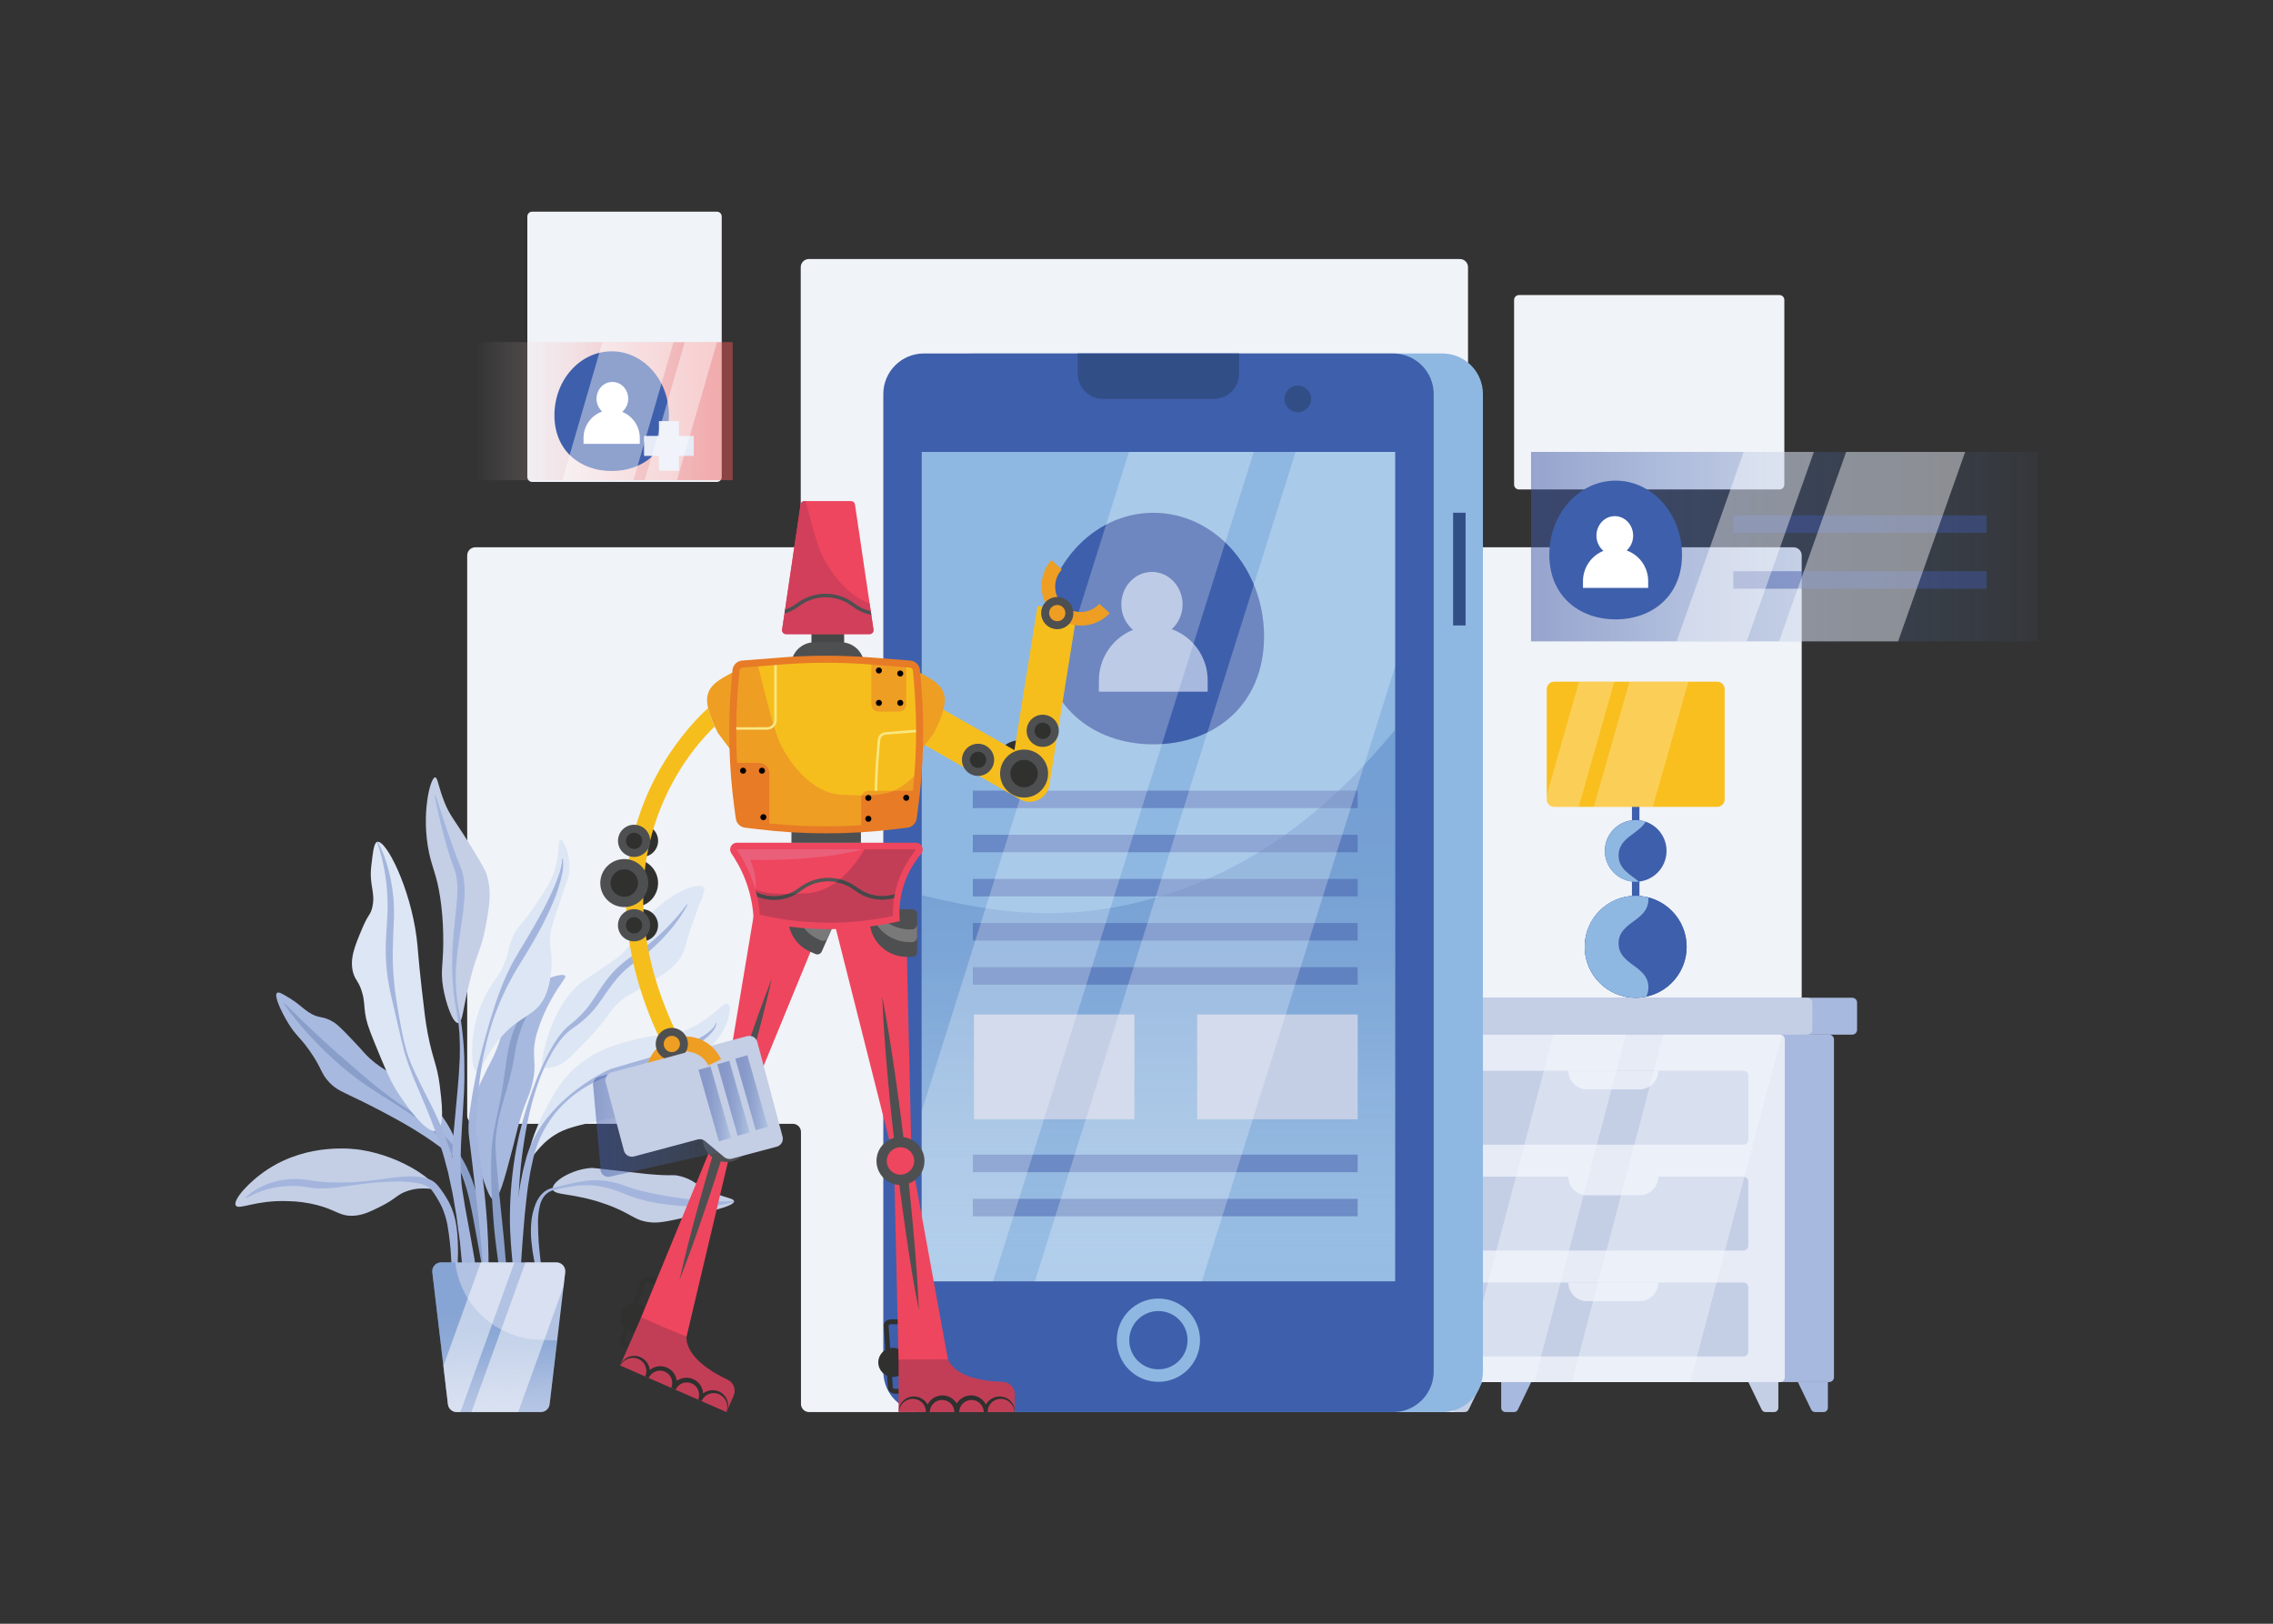 <svg width="910" height="650" viewBox="0 0 910 650" fill="none" xmlns="http://www.w3.org/2000/svg">
<rect x="0" y="0" width="910" height="650" fill="#333333" stroke="none"/>
<path d="M288.944 190.97V86.677C288.944 85.601 288.071 84.728 286.994 84.728H213.07C211.993 84.728 211.12 85.601 211.12 86.677V190.97C211.12 192.047 211.993 192.92 213.07 192.92H286.994C288.071 192.92 288.944 192.047 288.944 190.97Z" fill="#F0F3F8"/>
<path d="M718.036 219.089H590.973C590.112 219.089 589.285 218.747 588.675 218.137C588.066 217.528 587.723 216.701 587.723 215.839V106.945C587.723 106.083 587.381 105.256 586.772 104.646C586.162 104.037 585.335 103.695 584.473 103.695H323.823C322.962 103.695 322.135 104.037 321.525 104.646C320.916 105.256 320.573 106.083 320.573 106.945V215.839C320.573 216.701 320.231 217.528 319.622 218.137C319.012 218.747 318.185 219.089 317.323 219.089H190.294C189.432 219.089 188.605 219.431 187.996 220.041C187.386 220.65 187.044 221.477 187.044 222.339V446.628C187.044 447.49 187.386 448.317 187.996 448.926C188.605 449.536 189.432 449.878 190.294 449.878H317.421C318.283 449.878 319.11 450.22 319.719 450.83C320.329 451.439 320.671 452.266 320.671 453.128V562.022C320.671 562.884 321.013 563.711 321.623 564.321C322.232 564.93 323.059 565.272 323.921 565.272H584.571C585.433 565.272 586.26 564.93 586.869 564.321C587.479 563.711 587.821 562.884 587.821 562.022V453.128C587.821 452.266 588.163 451.439 588.773 450.83C589.382 450.22 590.209 449.878 591.071 449.878H718.061C718.923 449.878 719.75 449.536 720.36 448.926C720.969 448.317 721.311 447.49 721.311 446.628V222.339C721.311 221.91 721.227 221.485 721.062 221.089C720.897 220.693 720.655 220.334 720.35 220.032C720.046 219.73 719.685 219.491 719.287 219.329C718.89 219.167 718.464 219.086 718.036 219.089Z" fill="#F0F3F8"/>
<path d="M712.413 118.112H608.121C607.044 118.112 606.171 118.985 606.171 120.062V193.986C606.171 195.063 607.044 195.936 608.121 195.936H712.413C713.49 195.936 714.363 195.063 714.363 193.986V120.062C714.363 118.985 713.49 118.112 712.413 118.112Z" fill="#F0F3F8"/>
<path d="M741.539 399.412H586.085C585.009 399.412 584.135 400.285 584.135 401.362V412.224C584.135 413.3 585.009 414.174 586.085 414.174H741.539C742.616 414.174 743.489 413.3 743.489 412.224V401.362C743.489 400.285 742.616 399.412 741.539 399.412Z" fill="#A8B9DF"/>
<path d="M732.283 414.174H595.348C594.271 414.174 593.398 415.047 593.398 416.123V551.304C593.398 552.381 594.271 553.254 595.348 553.254H732.283C733.36 553.254 734.233 552.381 734.233 551.304V416.123C734.233 415.047 733.36 414.174 732.283 414.174Z" fill="#A8B9DF"/>
<path d="M723.612 399.412H568.158C567.082 399.412 566.208 400.285 566.208 401.362V412.224C566.208 413.3 567.082 414.174 568.158 414.174H723.612C724.689 414.174 725.562 413.3 725.562 412.224V401.362C725.562 400.285 724.689 399.412 723.612 399.412Z" fill="#C4CFE6"/>
<path d="M714.545 416.124V551.324C714.545 551.841 714.34 552.337 713.974 552.702C713.608 553.068 713.112 553.274 712.595 553.274H577.395C576.878 553.274 576.382 553.068 576.016 552.702C575.65 552.337 575.445 551.841 575.445 551.324V416.124C575.445 415.606 575.65 415.11 576.016 414.745C576.382 414.379 576.878 414.174 577.395 414.174H712.595C713.112 414.174 713.608 414.379 713.974 414.745C714.34 415.11 714.545 415.606 714.545 416.124Z" fill="#E7EBF6"/>
<path d="M697.996 428.61H593.768C592.692 428.61 591.818 429.483 591.818 430.56V456.274C591.818 457.351 592.692 458.224 593.768 458.224H697.996C699.073 458.224 699.946 457.351 699.946 456.274V430.56C699.946 429.483 699.073 428.61 697.996 428.61Z" fill="#C4CFE6"/>
<path d="M697.996 471.01H593.768C592.692 471.01 591.818 471.883 591.818 472.96V498.674C591.818 499.75 592.692 500.624 593.768 500.624H697.996C699.073 500.624 699.946 499.75 699.946 498.674V472.96C699.946 471.883 699.073 471.01 697.996 471.01Z" fill="#C4CFE6"/>
<path d="M697.996 513.402H593.768C592.692 513.402 591.818 514.276 591.818 515.352V541.066C591.818 542.143 592.692 543.016 593.768 543.016H697.996C699.073 543.016 699.946 542.143 699.946 541.066V515.352C699.946 514.276 699.073 513.402 697.996 513.402Z" fill="#C4CFE6"/>
<path d="M627.9 428.61H663.891C663.891 430.593 663.103 432.494 661.701 433.896C660.299 435.297 658.398 436.085 656.416 436.085H635.362C633.382 436.082 631.484 435.292 630.085 433.891C628.686 432.49 627.9 430.59 627.9 428.61ZM627.9 471.01H663.891C663.891 472.992 663.103 474.893 661.701 476.295C660.299 477.697 658.398 478.485 656.416 478.485H635.362C633.379 478.485 631.478 477.697 630.076 476.295C628.675 474.893 627.887 472.992 627.887 471.01H627.9ZM627.9 513.402H663.891C663.891 515.385 663.103 517.286 661.701 518.688C660.299 520.09 658.398 520.877 656.416 520.877H635.362C633.379 520.877 631.478 520.09 630.076 518.688C628.675 517.286 627.887 515.385 627.887 513.402H627.9Z" fill="#E7EBF6"/>
<path d="M586.391 565.273H583.05C582.587 565.273 582.144 565.089 581.816 564.763C581.488 564.436 581.303 563.993 581.302 563.53V553.254H593.32L587.977 564.304C587.83 564.598 587.603 564.844 587.323 565.015C587.042 565.187 586.72 565.276 586.391 565.273Z" fill="#C4CFE6"/>
<path d="M606.105 565.273H602.745C602.283 565.273 601.84 565.089 601.513 564.762C601.187 564.436 601.003 563.992 601.003 563.53V553.254H613.021L607.679 564.304C607.532 564.596 607.308 564.841 607.03 565.012C606.752 565.183 606.432 565.273 606.105 565.273Z" fill="#A8B9DF"/>
<path d="M706.869 565.273H710.223C710.452 565.273 710.679 565.229 710.891 565.142C711.103 565.055 711.296 564.926 711.459 564.765C711.621 564.603 711.75 564.41 711.838 564.199C711.926 563.987 711.971 563.76 711.971 563.53V553.254H699.953L705.295 564.304C705.442 564.596 705.666 564.841 705.944 565.012C706.222 565.183 706.542 565.273 706.869 565.273Z" fill="#C4CFE6"/>
<path d="M726.7 565.273H730.054C730.283 565.273 730.511 565.229 730.723 565.142C730.935 565.055 731.128 564.926 731.29 564.765C731.452 564.603 731.581 564.41 731.669 564.199C731.757 563.987 731.802 563.76 731.802 563.53V553.254H719.784L725.127 564.304C725.273 564.596 725.498 564.841 725.776 565.012C726.054 565.183 726.374 565.273 726.7 565.273Z" fill="#A8B9DF"/>
<path opacity="0.42" d="M650.929 414.174L614.263 553.254H585.227L621.894 414.174H650.929Z" fill="#F4F7FC"/>
<path opacity="0.42" d="M713.349 414.323L676.715 553.254H629.265L665.932 414.154H712.595C712.855 414.159 713.111 414.217 713.349 414.323Z" fill="#F4F7FC"/>
<path d="M197.6 480.09C196.82 480.09 195.904 479.213 193.57 472.427C188.864 458.777 186.518 451.919 188.331 443.827C189.079 440.499 190.574 437.326 193.57 430.93C196.001 425.73 197.119 424.268 198.809 420.043C201.474 413.4 201.091 411.151 202.443 407.55C207.188 394.875 224.712 388.7 226.226 390.618C226.876 391.424 224.367 393.341 220.578 400.29C218.22 404.507 216.328 408.968 214.936 413.595C212.206 423.306 215.521 424.379 212.921 434.558C211.621 439.582 210.724 439.758 208.085 448.663C206.785 453.044 206.713 454.006 205.264 459.55C201.786 472.739 199.862 480.09 197.6 480.09ZM183.073 463.158C181.643 464.295 177.951 459.492 165.334 451.874C156.748 446.674 146.003 441.389 145.184 440.986C136.812 436.878 134.817 436.397 131.885 433.329C128.174 429.429 129.071 427.804 123.819 420.427C119.756 414.72 118.508 414.7 115.369 409.546C112.678 405.139 109.519 398.535 110.936 397.449C111.586 396.942 113.042 397.807 115.772 399.464C119.86 401.954 120.855 403.397 123.429 405.113C127.979 408.122 128.921 406.322 133.51 409.143C135.356 410.28 137.41 412.451 141.57 416.799C145.73 421.148 145.795 421.629 148.018 423.651C151.21 426.55 153.738 427.98 156.468 429.702C161.535 432.851 166.374 436.352 170.95 440.18C180.479 448.552 185.172 461.5 183.073 463.158Z" fill="#A8B9DF"/>
<path d="M113.86 401.622C118.683 406.348 123.455 411.053 128.388 415.584C129.61 416.721 130.858 417.839 132.099 418.957C133.341 420.075 134.589 421.193 135.85 422.285L143.442 428.837C148.448 433.303 153.705 437.481 159.185 441.35C161.954 443.261 164.807 445.035 167.635 446.868C170.529 448.662 173.302 450.644 175.936 452.803C178.579 455.039 180.919 457.611 182.897 460.454C184.875 463.304 186.548 466.354 187.889 469.554C190.619 475.924 192.146 482.657 193.29 489.32C193.856 492.661 194.343 495.996 194.792 499.337C195.013 501.001 195.24 502.684 195.442 504.368C195.643 506.051 195.786 507.734 195.936 509.424C196.509 516.169 196.598 522.947 196.203 529.704H195.878C195.195 522.996 194.434 516.334 193.394 509.717C192.874 506.408 192.302 503.133 191.685 499.824L189.878 489.918C188.649 483.353 187.421 476.82 185.048 470.704C183.867 467.635 182.412 464.678 180.7 461.871C179.023 459.041 177.013 456.422 174.714 454.071C172.357 451.743 169.791 449.637 167.05 447.779C164.3 445.861 161.466 444.041 158.6 442.221C152.932 438.588 147.134 435.071 141.739 430.937C139.041 428.883 136.428 426.725 133.939 424.437C132.684 423.299 131.443 422.142 130.221 420.979C128.999 419.815 127.809 418.594 126.626 417.385C121.896 412.547 117.55 407.349 113.626 401.837L113.86 401.622Z" fill="#899FCA"/>
<path d="M174.2 475.605C173.777 476.704 169.728 474.702 163.488 476.632C158.938 478.043 158.613 479.882 152.503 482.911C148.102 485.095 145.035 486.616 141.024 486.688C135.902 486.779 134.615 484.4 126.951 482.398C123.032 481.402 119.009 480.871 114.965 480.818C102.251 480.376 95.582 484.51 94.4 482.586C93.1 480.487 99.489 473.096 107.296 468.02C123.715 457.34 141.843 459.895 144.495 460.311C161.675 462.989 174.993 473.519 174.2 475.605Z" fill="#C4CFE6"/>
<path d="M98.352 479.336C100.296 477.499 102.526 475.991 104.955 474.871C105.566 474.591 106.184 474.338 106.801 474.065C107.419 473.792 108.069 473.616 108.706 473.415C109.343 473.213 110.006 473.044 110.656 472.862C111.306 472.68 111.956 472.589 112.606 472.452C115.279 471.972 118.003 471.834 120.712 472.043C121.389 472.081 122.064 472.154 122.733 472.264L123.74 472.407L124.241 472.485L124.703 472.557C125.912 472.778 127.166 472.927 128.421 473.044C133.574 473.483 138.756 473.483 143.91 473.044C149.11 472.596 154.245 471.744 159.51 471.191C162.176 470.875 164.867 470.823 167.544 471.035C168.966 471.174 170.364 471.504 171.697 472.017C173.179 472.568 174.476 473.522 175.441 474.773C177.136 476.882 178.623 479.151 179.881 481.546C181.109 484.011 181.985 486.637 182.481 489.346L182.8 491.348C182.917 491.998 182.955 492.681 183.027 493.35C183.183 494.65 183.228 496.009 183.293 497.335C183.358 498.661 183.332 499.98 183.358 501.299L183.261 505.245C183.041 510.486 182.553 515.712 181.798 520.904H181.473C181.129 515.704 180.986 510.458 180.7 505.304C180.513 500.189 179.97 495.094 179.075 490.054C178.601 487.639 177.853 485.286 176.846 483.041C175.745 480.782 174.451 478.622 172.978 476.587C171.905 474.942 169.572 474.11 167.186 473.629C164.682 473.203 162.147 472.986 159.607 472.979C154.403 472.997 149.207 473.368 144.053 474.09L136.253 475.163C133.625 475.545 130.972 475.74 128.317 475.748C127.667 475.748 126.971 475.748 126.288 475.663C125.95 475.663 125.638 475.618 125.274 475.579L124.254 475.436L122.349 475.17C121.699 475.098 121.114 474.942 120.49 474.923L118.619 474.773C117.969 474.773 117.37 474.773 116.746 474.773C116.434 474.773 116.096 474.773 115.81 474.773L114.868 474.825C114.242 474.84 113.617 474.888 112.996 474.968C107.912 475.499 102.995 477.087 98.559 479.629L98.352 479.336Z" fill="#A4B5DD"/>
<path d="M183.475 409.546C181.324 409.734 178.542 401.882 177.43 395.434C176.13 387.881 177.742 385.905 177.43 373.665C177.344 368.808 176.938 363.962 176.215 359.157C174.817 350.116 173.134 347.744 171.782 341.419C168.532 326.183 172.198 311.252 174.2 311.187C175.201 311.155 175.461 314.795 177.833 320.86C180.095 326.657 182.019 328.159 187.908 337.759C192.075 344.565 194.155 347.971 194.759 349.849C197.008 356.817 195.936 362.849 194.357 371.215C192.543 380.809 190.95 380.926 187.908 393.387C185.25 404.248 185.191 409.396 183.475 409.546Z" fill="#C4CFE6"/>
<path d="M174.362 318.403C177.177 326.853 179.874 335.361 183.027 343.635C183.41 344.669 183.82 345.696 184.236 346.71L184.548 347.49L184.867 348.341C185.062 348.913 185.23 349.492 185.367 350.077C185.852 352.367 186.07 354.705 186.017 357.045C185.974 359.316 185.816 361.583 185.543 363.838C185.309 366.08 184.958 368.29 184.646 370.493C183.996 374.894 183.287 379.269 182.864 383.676C182.406 388.079 182.341 392.514 182.669 396.929C182.844 399.135 183.144 401.329 183.567 403.501C183.788 404.58 183.976 405.691 184.178 406.796L184.476 408.454L184.632 409.279L184.736 410.118C185.356 414.564 185.736 419.04 185.874 423.527C185.965 428.006 185.991 432.497 185.776 436.969C185.562 441.441 185.25 445.9 184.99 450.327C184.73 454.753 184.47 459.199 184.437 463.599C184.392 465.803 184.437 467.987 184.509 470.171L184.736 473.421C184.801 474.507 185.016 475.56 185.126 476.632C186.426 485.342 188.318 494.078 189.768 502.892C190.502 507.306 191.139 511.752 191.503 516.23C191.698 518.466 191.789 520.708 191.835 522.951C191.835 524.069 191.835 525.194 191.835 526.312C191.835 527.43 191.737 528.548 191.692 529.666H191.367C190.366 511.817 184.613 494.936 181.688 477.152C181.047 472.632 180.83 468.062 181.038 463.502C181.077 461.247 181.246 459.011 181.369 456.762C181.493 454.513 181.714 452.296 181.922 450.073L183.15 436.8C183.56 432.374 183.885 427.954 184.067 423.521L184.106 420.205C184.106 419.646 184.106 419.094 184.106 418.541L184.054 416.884C184.009 415.779 184.008 414.668 183.924 413.563L183.612 410.26C183.541 409.149 183.3 408.07 183.131 406.971C182.962 405.873 182.78 404.801 182.565 403.689C182.351 402.578 182.182 401.479 182 400.368C181.818 399.256 181.688 398.145 181.59 397.027C180.628 388.102 180.98 379.028 181.929 370.155C182.377 365.716 182.962 361.315 183.111 356.993C183.203 354.875 183.053 352.753 182.663 350.668C182.546 350.168 182.435 349.668 182.286 349.18L182.052 348.459L181.766 347.672C181.376 346.61 181.003 345.549 180.648 344.487C179.914 342.361 179.277 340.21 178.653 338.059C178.029 335.907 177.45 333.749 176.904 331.558C175.812 327.223 174.83 322.862 174.037 318.461L174.362 318.403Z" fill="#A4B5DD"/>
<path d="M221.293 476.008C220.818 473.077 228.858 468.065 236.613 467.558C237.445 467.506 237.62 467.558 248.313 468.767C257.075 469.774 258.063 469.872 259.2 469.976C269.945 470.957 268.716 469.976 272.096 470.782C278.817 472.433 278.746 475.189 288.223 478.446C291.857 479.694 293.82 479.96 293.865 480.863C293.963 482.547 287.365 484.178 279.357 486.102C269.496 488.481 264.569 489.671 260.812 489.352C253.662 488.702 253.37 485.914 242.671 482.098C229.326 477.295 221.741 478.758 221.293 476.008Z" fill="#C4CFE6"/>
<path d="M218.186 519.181C217.209 516.849 216.371 514.462 215.676 512.031C215.319 510.822 214.981 509.6 214.689 508.365C214.396 507.13 214.103 505.902 213.869 504.66C213.635 503.419 213.401 502.164 213.219 500.903C213.037 499.642 212.888 498.381 212.764 497.107C212.5 494.55 212.476 491.973 212.693 489.411C212.901 486.792 213.51 484.22 214.5 481.787C215.013 480.55 215.713 479.399 216.573 478.374C217.01 477.858 217.501 477.39 218.036 476.976C218.58 476.579 219.167 476.244 219.785 475.976C220.398 475.731 221.03 475.54 221.676 475.403C222.287 475.26 222.898 475.118 223.503 474.962L227.188 474.097C229.65 473.502 232.14 473.033 234.65 472.693C237.239 472.353 239.861 472.353 242.45 472.693C245.01 473.081 247.528 473.708 249.971 474.565L251.777 475.215C252.382 475.429 252.934 475.592 253.513 475.787C254.091 475.982 254.67 476.138 255.255 476.301C255.84 476.463 256.419 476.638 257.023 476.768C259.396 477.36 261.813 477.834 264.238 478.302C269.087 479.212 273.988 479.914 278.934 480.428C281.404 480.642 283.881 480.87 286.357 480.928C288.843 481.04 291.332 480.966 293.807 480.707L293.884 481.02C291.466 481.829 288.962 482.357 286.422 482.592L284.525 482.781L282.62 482.891C281.352 482.963 280.078 482.969 278.811 482.982C276.269 482.982 273.728 482.872 271.2 482.645C268.671 482.417 266.142 482.118 263.627 481.721C261.105 481.299 258.608 480.741 256.146 480.051C255.528 479.888 254.917 479.68 254.3 479.485C253.682 479.29 253.071 479.108 252.46 478.868C251.849 478.627 251.218 478.4 250.646 478.173L248.95 477.464C244.367 475.663 239.733 474.409 234.806 474.467C232.326 474.493 229.854 474.732 227.415 475.182C226.18 475.364 224.965 475.663 223.743 475.923C223.138 476.06 222.528 476.216 221.923 476.365C221.339 476.494 220.771 476.684 220.226 476.931C219.185 477.457 218.292 478.234 217.626 479.193C216.979 480.175 216.494 481.255 216.19 482.391C215.625 484.731 215.358 487.134 215.397 489.541C215.397 491.972 215.501 494.416 215.637 496.873C215.715 498.101 215.826 499.33 215.956 500.559C216.086 501.787 216.203 503.022 216.359 504.251C216.957 509.184 217.756 514.111 218.504 519.09L218.186 519.181Z" fill="#A4B5DD"/>
<path d="M212.095 463.561C210.645 462.8 213.714 452.823 218.543 443.807C221.761 437.808 224.933 431.88 231.446 426.472C239.493 419.79 248.118 417.651 254.846 415.994C265.655 413.322 267.092 415.422 274.599 412.367C285.506 407.921 289.614 400.563 291.499 401.882C293.384 403.202 291.194 412.698 285.051 418.412C281.457 421.753 276.718 423.67 273.767 424.86C268.034 427.18 265.694 426.862 262.88 429.702C261.131 431.464 261.521 432.114 258.446 436.956C255.944 440.902 254.631 442.975 252.805 444.613C249.6 447.493 247.254 446.869 237.887 449.046C230.087 450.866 226.187 451.776 222.164 454.292C215.306 458.595 213.2 464.139 212.095 463.561Z" fill="#DDE6F4"/>
<path d="M286.832 409.539C286.727 410.579 286.331 411.568 285.688 412.393C285.369 412.783 285.083 413.218 284.732 413.582C284.381 413.946 284.05 414.31 283.673 414.7C282.181 416.044 280.564 417.241 278.843 418.275C277.144 419.32 275.393 420.279 273.598 421.148C272.694 421.564 271.791 421.98 270.881 422.377C269.971 422.773 269.061 423.157 268.138 423.514L265.369 424.593C264.439 424.937 263.497 425.243 262.561 425.555C260.689 426.205 258.817 426.855 256.912 427.329C253.129 428.48 249.262 429.279 245.414 430.092H245.518C244.387 430.43 243.191 430.878 242.047 431.34C240.903 431.801 239.739 432.322 238.615 432.868C237.49 433.414 236.385 434.011 235.287 434.635C234.188 435.259 233.142 435.936 232.102 436.651C227.939 439.486 224.266 442.981 221.227 446.999C219.744 449.01 218.418 451.133 217.262 453.349C216.144 455.553 215.207 457.844 214.461 460.2C214.279 460.792 214.071 461.37 213.921 461.968L213.46 463.762C213.18 464.977 212.94 466.206 212.673 467.428C212.556 468.039 212.4 468.644 212.296 469.261L211.991 471.12C211.796 472.361 211.562 473.59 211.393 474.832C211.094 477.334 210.71 479.81 210.496 482.326L210.106 486.083L209.781 489.853L209.618 491.732C209.573 492.382 209.534 492.992 209.475 493.623L209.17 497.393L208.65 504.926C208.032 515.021 207.597 525.148 207.142 535.307H206.817C205.788 525.171 205.369 514.983 205.562 504.796C205.653 494.573 206.555 484.373 208.26 474.292C208.474 472.992 208.754 471.77 209.001 470.509L209.384 468.624C209.508 467.974 209.69 467.376 209.846 466.752C210.171 465.498 210.496 464.256 210.821 463.008L211.432 461.149C211.633 460.499 211.9 459.927 212.127 459.316C214.091 454.511 216.822 450.057 220.213 446.127C223.549 442.228 227.325 438.727 231.465 435.695C232.485 434.915 233.538 434.18 234.598 433.465C235.657 432.75 236.736 432.048 237.848 431.385C238.959 430.722 240.071 430.085 241.215 429.481C242.359 428.876 243.509 428.324 244.77 427.804H244.874C246.746 427.251 248.612 426.673 250.497 426.16C251.433 425.906 252.369 425.633 253.298 425.347L256.1 424.528L258.908 423.722L261.69 422.857C262.613 422.565 263.549 422.299 264.465 421.98L267.221 421.044C269.074 420.459 270.842 419.679 272.668 419.029C274.443 418.275 276.23 417.534 277.946 416.663C278.369 416.442 278.817 416.254 279.246 416.013L280.494 415.298C281.352 414.856 282.106 414.284 282.919 413.764L284.037 412.874C284.42 412.588 284.726 412.224 285.077 411.912C285.748 411.268 286.247 410.465 286.526 409.578L286.832 409.539Z" fill="#A4B5DD"/>
<path d="M217.815 397.924C215.634 399.686 213.772 401.81 212.31 404.202C211.92 404.774 211.594 405.392 211.25 405.996C210.905 406.601 210.6 407.219 210.288 407.836C209.976 408.454 209.709 409.097 209.443 409.734L209.033 410.69L208.676 411.665C207.729 414.275 206.994 416.957 206.479 419.685C205.992 422.383 205.549 425.289 204.932 428.084C204.314 430.879 203.574 433.68 202.768 436.443C201.962 439.205 201.136 441.942 200.395 444.698C199.666 447.443 199.118 450.233 198.757 453.05C198.666 453.752 198.582 454.46 198.517 455.162C198.44 455.866 198.399 456.574 198.393 457.282C198.393 457.984 198.334 458.672 198.393 459.381L198.484 461.5C198.627 464.334 198.92 467.168 199.173 470.002L199.953 478.51C200.492 484.178 201.169 489.847 201.689 495.521C202.209 501.196 202.715 506.883 203.183 512.571L203.899 521.105C204.048 522.516 204.126 523.952 204.282 525.362L204.49 527.495L204.757 529.613L204.444 529.698L203.794 527.637L203.242 525.551C202.878 524.153 202.592 522.75 202.267 521.346C201.669 518.538 201.134 515.721 200.661 512.896C200.167 510.068 199.732 507.234 199.361 504.4C198.991 501.566 198.595 498.719 198.276 495.879C197.626 490.185 197.236 484.465 196.93 478.738C196.561 472.999 196.5 467.245 196.748 461.5L196.865 459.335C196.911 458.62 197.015 457.886 197.08 457.158C197.126 456.801 197.152 456.436 197.204 456.079L197.379 455.013C197.483 454.298 197.6 453.589 197.73 452.881C198.211 450.047 198.822 447.239 199.439 444.431L200.323 440.232C200.596 438.835 200.856 437.43 201.084 436.026C201.545 433.212 201.929 430.391 202.332 427.576C202.735 424.762 203.086 421.986 203.729 419.081C203.853 418.359 204.061 417.651 204.25 416.943C204.438 416.234 204.607 415.519 204.835 414.817L205.569 412.737C205.803 412.041 206.134 411.372 206.407 410.696L206.85 409.682L207.357 408.701C207.701 408.051 208.007 407.401 208.436 406.751C209.182 405.478 210.032 404.27 210.977 403.137C212.788 400.809 215.095 398.915 217.731 397.592L217.815 397.924Z" fill="#899FCA"/>
<path d="M174.85 452.679C178.184 451.295 176.8 440.505 176.059 434.538C174.96 425.932 173.342 424.619 171.217 413.576C170.352 409.071 169.838 404.527 168.798 395.434C167.303 382.304 167.407 380.048 166.783 375.284C164.183 355.218 154.59 336.232 151.067 336.993C149.767 337.279 149.376 340.405 148.642 346.665C147.719 354.627 150.443 357.214 149.045 363.194C148.272 366.535 147.589 365.547 145.015 371.644C142.071 378.645 139.854 383.922 141.388 389.382C142.324 392.697 143.696 392.717 145.015 397.443C145.977 400.875 145.704 402.474 146.224 405.893C146.634 408.571 147.309 410.962 149.851 417.176C153.92 427.108 155.948 432.075 158.724 436.527C162.13 442.059 170.878 454.311 174.85 452.679Z" fill="#DDE6F4"/>
<path d="M151.19 336.915C152.22 338.794 153.105 340.75 153.835 342.765C154.582 344.779 155.214 346.834 155.727 348.92C156.26 351.007 156.684 353.12 156.994 355.251C157.163 356.317 157.268 357.389 157.404 358.455C157.541 359.521 157.566 360.607 157.651 361.705C157.735 362.804 157.709 363.863 157.742 364.955C157.774 366.047 157.742 367.113 157.69 368.205L157.41 374.556C157.339 376.662 157.274 378.761 157.242 380.854C157.209 382.947 157.242 385.04 157.346 387.12C157.539 391.321 157.951 395.508 158.581 399.665C159.179 403.851 159.932 408.031 160.751 412.198C161.193 414.265 161.558 416.37 162.136 418.385C162.416 419.406 162.656 420.426 162.968 421.434C163.28 422.441 163.67 423.423 164.028 424.411C164.216 424.905 164.372 425.405 164.58 425.893L165.23 427.349L166.53 430.241C167.473 432.139 168.369 434.044 169.338 435.935L172.231 441.616C172.705 442.572 173.206 443.514 173.661 444.476L175.012 447.382C175.961 449.332 176.715 451.282 177.547 453.29L178.158 454.779C178.353 455.273 178.522 455.786 178.704 456.287L179.777 459.322C180.537 461.331 181.109 463.398 181.727 465.458L182.637 468.546C182.904 469.586 183.138 470.632 183.391 471.672L184.125 474.805C184.359 475.852 184.626 476.892 184.775 477.951L185.835 484.25L186.089 485.836C186.173 486.362 186.212 486.902 186.277 487.428L186.635 490.62C186.862 492.745 187.135 494.871 187.285 496.996C187.499 501.267 187.837 505.524 187.882 509.788V516.184C187.882 518.316 187.935 520.442 187.792 522.574C187.649 524.706 187.577 526.825 187.46 528.95C187.343 531.076 187.226 533.195 187.07 535.32H186.745C186.608 533.201 186.511 531.076 186.407 528.957C186.303 526.838 186.199 524.719 186.128 522.6C185.926 518.368 185.549 514.15 185.315 509.925C185.231 507.812 184.932 505.719 184.743 503.613L184.145 497.315C184.054 496.262 183.853 495.222 183.729 494.182L183.313 491.049L182.897 487.916C182.826 487.396 182.773 486.869 182.682 486.349L182.396 484.802L181.35 478.575C181.194 477.529 180.934 476.515 180.7 475.488L180.05 472.413C179.829 471.386 179.621 470.353 179.4 469.332L178.581 466.297C178.035 464.269 177.535 462.228 176.846 460.245C174.356 452.224 171.067 444.47 167.746 436.65C166.888 434.7 166.094 432.75 165.269 430.755L164.138 427.759L163.56 426.263C163.371 425.769 163.222 425.249 163.053 424.742C162.728 423.722 162.403 422.708 162.058 421.694C161.714 420.68 161.519 419.627 161.246 418.593C160.687 416.52 160.251 414.446 159.783 412.373L156.878 399.951C155.87 395.776 155.147 391.537 154.713 387.263C154.351 382.978 154.314 378.671 154.603 374.38L154.999 368.017C155.045 366.977 155.142 365.937 155.168 364.897C155.194 363.857 155.207 362.81 155.168 361.764L155.071 358.637C154.999 357.597 154.96 356.551 154.863 355.511C154.765 354.471 154.674 353.425 154.518 352.391C154.362 351.358 154.251 350.311 154.069 349.277C153.725 347.204 153.302 345.143 152.769 343.102C152.269 341.054 151.65 339.035 150.917 337.057L151.19 336.915Z" fill="#A4B5DD"/>
<path d="M190.911 428.896C188.63 428.344 188.688 419.094 189.702 412.77C190.648 407.111 192.556 401.657 195.344 396.643C197.944 392.021 199.244 391.658 201.389 386.971C203.82 381.726 203.086 380.386 205.023 375.68C207.135 370.545 208.533 370.89 214.292 362.382C218.601 356.012 220.896 352.632 222.352 347.432C224.217 340.854 223.346 336.278 224.367 336.148C225.504 335.998 228.052 341.426 228 347.432C228 350.734 227.175 351.923 223.964 361.543C221.708 368.303 220.577 371.735 220.337 374.036C219.745 379.743 221.169 381.056 220.74 387.341C220.584 389.662 220.272 394.297 218.322 398.626C214.623 406.9 208.65 406.023 200.583 415.188C193.895 422.825 192.861 429.364 190.911 428.896Z" fill="#DDE6F4"/>
<path d="M225.336 343.791C225.611 345.805 225.517 347.851 225.056 349.83C224.657 351.797 224.138 353.737 223.503 355.641C222.898 357.552 222.203 359.411 221.416 361.263L220.239 364C219.836 364.91 219.388 365.8 218.939 366.704C218.101 368.517 217.165 370.266 216.255 372.04C215.345 373.815 214.305 375.518 213.35 377.24C212.394 378.963 211.315 380.653 210.282 382.349L207.226 387.361C203.158 394.084 199.824 401.226 197.282 408.662C196.039 412.402 194.993 416.206 194.149 420.056L193.499 422.942L192.992 425.854C192.634 427.804 192.4 429.754 192.094 431.704C191.6 435.604 191.23 439.504 190.937 443.443C190.807 445.393 190.664 447.343 190.586 449.293C190.541 450.294 190.502 451.198 190.547 452.121C190.589 453.049 190.691 453.974 190.853 454.89C192.153 462.722 193.238 470.574 194.057 478.459C194.876 486.343 195.416 494.273 195.565 502.223C195.715 510.172 195.507 518.16 194.175 525.999H193.856C193.96 522.041 193.973 518.109 193.758 514.17C193.726 513.188 193.687 512.22 193.609 511.225L193.44 508.274C193.317 506.324 193.134 504.374 193.004 502.385C192.354 494.533 191.529 486.694 190.612 478.868C189.696 471.042 188.832 463.197 187.818 455.377C187.669 454.337 187.587 453.288 187.571 452.238C187.561 451.204 187.609 450.171 187.714 449.143C187.876 447.154 188.078 445.172 188.364 443.196C188.864 439.238 189.585 435.324 190.359 431.424C191.132 427.524 192.068 423.664 193.069 419.822C194.07 415.981 195.13 412.165 196.268 408.363C198.582 400.784 201.136 393.192 204.861 386.074C205.836 384.339 206.81 382.525 207.811 380.874L210.866 375.83C212.862 372.444 214.838 369.051 216.716 365.593C218.595 362.135 220.318 358.631 221.878 355.043C222.649 353.245 223.338 351.418 223.944 349.563L224.361 348.16C224.484 347.692 224.588 347.217 224.705 346.743C224.924 345.805 225.027 344.845 225.011 343.882L225.336 343.791Z" fill="#A4B5DD"/>
<path d="M234.033 392.347C246.071 384.15 247.033 383.897 249.756 381.056C256.1 374.446 254.8 371.872 260.65 365.742C268.249 357.76 279.279 352.879 281.613 355.258C282.828 356.499 280.859 358.878 276.777 370.981C273.67 380.192 274.177 380.731 272.344 383.48C269.744 387.38 266.026 389.734 258.635 394.362C251.849 398.613 249.912 398.801 246.545 402.422C244.537 404.573 244.439 405.347 240.897 409.682C238.655 412.522 236.232 415.215 233.643 417.742C229.177 421.961 225.284 428.142 217.321 427.492C215.716 427.33 219.993 401.902 234.033 392.347Z" fill="#DDE6F4"/>
<path d="M275.288 362.193C273.082 366.186 270.447 369.926 267.429 373.347C265.908 375.05 264.355 376.733 262.671 378.287C261.852 379.093 260.975 379.828 260.124 380.595C259.272 381.362 258.342 382.044 257.452 382.772L254.683 384.8L253.383 385.788C252.941 386.107 252.506 386.438 252.083 386.802L250.822 387.848C250.406 388.199 250.029 388.596 249.626 388.96C248.82 389.695 248.105 390.52 247.357 391.307C245.945 392.966 244.606 394.7 243.341 396.507C242.086 398.346 240.793 400.218 239.441 402.064C238.059 403.93 236.514 405.67 234.825 407.264C233.132 408.85 231.308 410.289 229.372 411.567C227.578 412.815 225.977 414.32 224.621 416.032C223.235 417.778 221.981 419.625 220.87 421.557C219.754 423.504 218.739 425.507 217.828 427.557C216.944 429.624 216.067 431.691 215.352 433.823C213.875 438.068 212.656 442.399 211.699 446.79C210.724 451.171 209.989 455.605 209.359 460.038C208.728 464.471 208.253 468.929 207.954 473.395C207.655 477.86 207.519 482.326 207.591 486.791C207.643 489.027 207.694 491.257 207.811 493.487C207.928 495.716 208.111 497.926 208.267 500.195C208.871 509.21 209.436 518.225 209.859 527.254C210.281 536.282 210.6 545.35 210.756 554.385H210.431C209.222 545.415 208.195 536.439 207.272 527.449C206.349 518.46 205.537 509.496 204.75 500.5C204.393 496.009 204.1 491.4 204.139 486.85C204.178 482.3 204.399 477.75 204.835 473.2C205.27 468.65 205.875 464.139 206.726 459.667C207.578 455.195 208.676 450.769 209.918 446.401C211.159 442.033 212.648 437.736 214.26 433.491C215.861 429.24 217.741 425.099 219.889 421.096C220.969 419.07 222.178 417.116 223.509 415.246C224.849 413.326 226.453 411.604 228.274 410.13C231.767 407.431 234.799 404.182 237.25 400.51C238.518 398.697 239.681 396.773 240.981 394.895C242.274 392.967 243.696 391.13 245.239 389.396C246.058 388.557 246.837 387.686 247.721 386.919C248.157 386.529 248.566 386.113 249.021 385.749L250.386 384.644C250.836 384.276 251.305 383.931 251.79 383.61L253.227 382.623L255.983 380.744C263.248 375.528 269.665 369.222 275.008 362.05L275.288 362.193Z" fill="#A4B5DD"/>
<path d="M226.278 509.314L225.628 514.949L220.044 562.14C219.943 563.002 219.527 563.797 218.878 564.373C218.228 564.949 217.39 565.267 216.521 565.266H182.858C181.99 565.264 181.153 564.946 180.505 564.37C179.856 563.794 179.44 563.001 179.335 562.14L177.521 546.793L173.082 509.307C173.023 508.81 173.07 508.306 173.221 507.828C173.371 507.351 173.621 506.91 173.954 506.536C174.287 506.162 174.695 505.863 175.152 505.658C175.609 505.454 176.104 505.348 176.605 505.349H222.755C223.256 505.348 223.752 505.454 224.21 505.659C224.667 505.864 225.076 506.164 225.409 506.539C225.742 506.913 225.992 507.355 226.141 507.833C226.291 508.311 226.338 508.816 226.278 509.314Z" fill="#B2C2E3"/>
<path opacity="0.47" d="M222.774 536.549C222.774 536.549 220.109 536.549 215.163 536.289C206.93 535.848 199.118 532.512 193.105 526.872C187.092 521.231 183.265 513.647 182.299 505.46V505.355H176.605C176.104 505.355 175.609 505.46 175.152 505.665C174.695 505.87 174.287 506.169 173.954 506.543C173.621 506.917 173.371 507.357 173.221 507.835C173.07 508.313 173.023 508.817 173.082 509.314L177.521 546.799L179.335 562.146C179.44 563.007 179.856 563.8 180.505 564.376C181.153 564.952 181.99 565.271 182.858 565.273H216.502C217.37 565.274 218.209 564.956 218.858 564.38C219.508 563.803 219.923 563.008 220.025 562.146L223.054 536.536C222.961 536.547 222.868 536.551 222.774 536.549Z" fill="url(#paint0_linear_1_85)"/>
<path opacity="0.49" d="M205.953 505.355L184.327 565.273H182.858C181.99 565.271 181.153 564.952 180.505 564.376C179.856 563.8 179.44 563.007 179.335 562.146L177.521 546.799L192.471 505.355H205.953ZM226.278 509.314L225.628 514.949L207.474 565.266H188.74L210.366 505.349H222.755C223.256 505.348 223.752 505.454 224.21 505.659C224.667 505.864 225.076 506.164 225.409 506.539C225.742 506.913 225.992 507.355 226.141 507.833C226.291 508.311 226.338 508.816 226.278 509.314Z" fill="white"/>
<path d="M577.441 141.499H389.59C380.616 141.499 373.34 148.774 373.34 157.749V549.029C373.34 558.004 380.616 565.279 389.59 565.279H577.441C586.415 565.279 593.691 558.004 593.691 549.029V157.749C593.691 148.774 586.415 141.499 577.441 141.499Z" fill="#8EB8E2"/>
<path d="M557.733 141.499H369.883C360.908 141.499 353.633 148.774 353.633 157.749V549.029C353.633 558.004 360.908 565.279 369.883 565.279H557.733C566.707 565.279 573.983 558.004 573.983 549.029V157.749C573.983 148.774 566.707 141.499 557.733 141.499Z" fill="#3E5FAB"/>
<path d="M558.545 180.908H369.005V512.928H558.545V180.908Z" fill="#8EB8E2"/>
<path opacity="0.47" d="M558.538 292.104C534.742 320.905 503.581 348.927 457.918 360.62C421.122 370.045 393.569 364.091 368.999 358.391V512.928H558.538V292.104Z" fill="url(#paint1_linear_1_85)"/>
<path d="M431.477 141.499H496.06V149.597C496.06 152.276 494.996 154.846 493.102 156.74C491.208 158.634 488.638 159.699 485.96 159.699H441.584C438.905 159.699 436.336 158.634 434.442 156.74C432.547 154.846 431.483 152.276 431.483 149.597V141.499H431.477Z" fill="#324E87"/>
<path d="M519.591 165.022C522.534 165.022 524.921 162.636 524.921 159.692C524.921 156.748 522.534 154.362 519.591 154.362C516.647 154.362 514.26 156.748 514.26 159.692C514.26 162.636 516.647 165.022 519.591 165.022Z" fill="#324E87"/>
<path d="M463.768 550.654C471.591 550.654 477.932 544.313 477.932 536.49C477.932 528.668 471.591 522.327 463.768 522.327C455.946 522.327 449.605 528.668 449.605 536.49C449.605 544.313 455.946 550.654 463.768 550.654Z" stroke="#8EB8E2" stroke-width="5" stroke-miterlimit="10"/>
<path d="M506.071 254.8C506.071 282.158 486.219 297.966 461.734 297.966C437.249 297.966 417.404 282.158 417.404 254.8C417.404 227.441 437.249 205.27 461.734 205.27C486.219 205.27 506.071 227.428 506.071 254.8Z" fill="#3E5FAB"/>
<path d="M469.112 251.862C470.489 250.606 471.587 249.075 472.334 247.367C473.081 245.659 473.46 243.813 473.447 241.95C473.447 234.8 467.961 228.95 461.188 228.95C454.415 228.95 448.923 234.767 448.923 241.95C448.91 243.887 449.322 245.803 450.129 247.564C450.936 249.325 452.12 250.887 453.596 252.142C449.566 253.761 446.113 256.549 443.681 260.147C441.249 263.745 439.948 267.988 439.946 272.331V276.881H483.496V272.331C483.494 267.854 482.112 263.486 479.538 259.823C476.964 256.161 473.323 253.381 469.112 251.862Z" fill="#A8B9DF"/>
<path d="M454.174 406.113H389.915V448.065H454.174V406.113Z" fill="#C4CFE6"/>
<path d="M543.549 406.113H479.29V448.065H543.549V406.113Z" fill="#C4CFE6"/>
<path opacity="0.47" d="M389.474 465.732H543.556" stroke="url(#paint2_linear_1_85)" stroke-width="7" stroke-miterlimit="10"/>
<path opacity="0.47" d="M389.474 483.398H543.556" stroke="url(#paint3_linear_1_85)" stroke-width="7" stroke-miterlimit="10"/>
<path opacity="0.47" d="M389.474 373.003H543.556" stroke="url(#paint4_linear_1_85)" stroke-width="7" stroke-miterlimit="10"/>
<path opacity="0.47" d="M389.474 390.67H543.556" stroke="url(#paint5_linear_1_85)" stroke-width="7" stroke-miterlimit="10"/>
<path opacity="0.47" d="M389.474 337.668H543.556" stroke="url(#paint6_linear_1_85)" stroke-width="7" stroke-miterlimit="10"/>
<path opacity="0.47" d="M389.474 320.001H543.556" stroke="url(#paint7_linear_1_85)" stroke-width="7" stroke-miterlimit="10"/>
<path opacity="0.47" d="M389.474 355.335H543.556" stroke="url(#paint8_linear_1_85)" stroke-width="7" stroke-miterlimit="10"/>
<path opacity="0.25" d="M501.962 180.901L397.566 512.928H369.005V444.821L451.99 180.901H501.962Z" fill="white"/>
<path opacity="0.25" d="M414.297 512.928L518.693 180.908H558.545V266.845L481.169 512.928H414.297Z" fill="white"/>
<path d="M584.253 205.25V250.38" stroke="#324E87" stroke-width="5" stroke-miterlimit="10"/>
<path opacity="0.47" d="M293.326 136.962H190.749V192.231H293.326V136.962Z" fill="url(#paint9_linear_1_85)"/>
<path d="M221.968 166.238C221.968 180.382 232.225 188.552 244.881 188.552C257.536 188.552 267.8 180.382 267.8 166.238C267.8 152.094 257.536 140.634 244.881 140.634C232.225 140.634 221.968 152.1 221.968 166.238Z" fill="#3E5FAB"/>
<path d="M241.072 164.73C240.36 164.081 239.792 163.289 239.406 162.407C239.02 161.525 238.823 160.571 238.829 159.608C238.829 155.896 241.663 152.893 245.167 152.893C248.67 152.893 251.504 155.896 251.504 159.608C251.512 160.608 251.3 161.598 250.884 162.508C250.467 163.418 249.856 164.225 249.093 164.873C251.174 165.712 252.957 167.154 254.212 169.015C255.468 170.875 256.139 173.067 256.139 175.312V177.678H233.623V175.312C233.624 172.995 234.339 170.736 235.673 168.842C237.006 166.948 238.892 165.511 241.072 164.73Z" fill="white"/>
<path d="M277.745 178.51H257.849" stroke="#E7EBF6" stroke-width="8" stroke-miterlimit="10"/>
<path d="M267.8 188.454V168.564" stroke="#E7EBF6" stroke-width="8" stroke-miterlimit="10"/>
<path opacity="0.42" d="M269.639 136.962L253.597 192.225H225.14L241.182 136.962H269.639Z" fill="white"/>
<path opacity="0.42" d="M287.066 136.962L271.024 192.225H258.089L274.131 136.962H287.066Z" fill="white"/>
<path opacity="0.51" d="M815.776 180.908H612.957V256.75H815.776V180.908Z" fill="url(#paint10_linear_1_85)"/>
<path d="M673.4 222.072C673.4 238.465 661.505 247.942 646.835 247.942C632.164 247.942 620.269 238.465 620.269 222.072C620.269 205.679 632.144 192.4 646.815 192.4C661.485 192.4 673.4 205.686 673.4 222.072Z" fill="#3E5FAB"/>
<path d="M651.235 220.35C652.06 219.598 652.717 218.681 653.165 217.659C653.613 216.637 653.841 215.532 653.835 214.415C653.835 210.112 650.546 206.615 646.484 206.615C642.421 206.615 639.138 210.099 639.138 214.415C639.131 215.575 639.377 216.722 639.86 217.777C640.343 218.831 641.051 219.767 641.934 220.519C639.524 221.489 637.458 223.155 636 225.305C634.542 227.456 633.759 229.992 633.75 232.589V235.332H659.854V232.589C659.847 229.911 659.017 227.3 657.475 225.11C655.933 222.921 653.754 221.259 651.235 220.35Z" fill="white"/>
<path opacity="0.47" d="M693.946 209.807H795.327" stroke="url(#paint11_linear_1_85)" stroke-width="7" stroke-miterlimit="10"/>
<path opacity="0.47" d="M693.946 232.161H795.327" stroke="url(#paint12_linear_1_85)" stroke-width="7" stroke-miterlimit="10"/>
<path opacity="0.42" d="M726.199 180.902L699.322 256.75H671.229L698.106 180.902H726.199Z" fill="white"/>
<path opacity="0.42" d="M786.773 180.902L759.902 256.75H712.237L739.108 180.902H786.773Z" fill="white"/>
<path d="M357.455 551.213C360.675 551.213 363.285 548.603 363.285 545.382C363.285 542.162 360.675 539.552 357.455 539.552C354.234 539.552 351.624 542.162 351.624 545.382C351.624 548.603 354.234 551.213 357.455 551.213Z" fill="#30302F"/>
<path d="M358.475 557.915H362.148V555.965H358.475C357.825 555.965 357.454 555.639 357.448 555.529L355.751 530.543C355.762 530.499 355.784 530.458 355.816 530.426C356.084 530.199 356.428 530.082 356.778 530.101H362.927V528.151H356.778C356.338 528.138 355.899 528.215 355.489 528.377C355.079 528.539 354.706 528.783 354.393 529.094C354.192 529.303 354.036 529.551 353.934 529.822C353.833 530.094 353.787 530.383 353.801 530.673L355.498 555.659C355.589 556.946 356.85 557.915 358.475 557.915Z" fill="#30302F"/>
<path d="M359.749 544.713L379.515 544.219L364.975 464.523L362.934 376.226L330.616 355.829L357.877 463.716L359.749 544.713Z" fill="#EE465E"/>
<path d="M365.222 383.032H362.96C359.029 383.032 355.26 381.471 352.481 378.691C349.701 375.912 348.14 372.143 348.14 368.212V365.95C348.14 365.433 348.345 364.937 348.711 364.571C349.077 364.205 349.573 364 350.09 364H365.222C365.739 364 366.235 364.205 366.601 364.571C366.967 364.937 367.172 365.433 367.172 365.95V381.082C367.172 381.599 366.967 382.095 366.601 382.461C366.235 382.827 365.739 383.032 365.222 383.032Z" fill="#4E4F50"/>
<path d="M364.279 372.06H365.046C365.326 372.061 365.603 372.006 365.861 371.9C366.119 371.793 366.354 371.637 366.551 371.439C366.749 371.242 366.905 371.007 367.012 370.749C367.118 370.491 367.173 370.214 367.172 369.935V375.05C367.173 375.329 367.118 375.606 367.012 375.864C366.905 376.123 366.749 376.357 366.551 376.555C366.354 376.752 366.119 376.909 365.861 377.015C365.603 377.122 365.326 377.176 365.046 377.176H364.279C362.16 377.176 360.061 376.758 358.103 375.947C356.145 375.136 354.366 373.947 352.867 372.448C351.368 370.95 350.18 369.17 349.369 367.212C348.557 365.254 348.14 363.155 348.14 361.036V360.269C348.142 359.875 348.255 359.49 348.465 359.157C349.211 362.801 351.192 366.075 354.074 368.426C356.955 370.777 360.561 372.061 364.279 372.06Z" fill="#79797A"/>
<path d="M359.755 544.219V565.272H406.25V558.122C406.249 556.827 405.741 555.584 404.834 554.658C403.928 553.733 402.696 553.198 401.401 553.17C394.621 552.988 382.772 551.583 379.522 544.193H359.762L359.755 544.219Z" fill="#C23E56"/>
<path d="M353.204 398.951C353.62 409.507 354.419 420.024 355.348 430.521C355.784 435.773 356.35 441.012 356.857 446.257L358.579 461.968C359.779 472.437 361.138 482.887 362.654 493.318C364.156 503.718 365.794 514.17 367.854 524.518C367.445 513.955 366.645 503.438 365.709 492.94C364.773 482.443 363.707 471.958 362.459 461.493L360.509 445.809C359.794 440.609 359.145 435.357 358.358 430.144C356.85 419.738 355.225 409.318 353.204 398.951Z" fill="#4E4F50"/>
<path d="M359.873 565.273C359.972 563.776 360.65 562.377 361.764 561.373C362.827 560.406 364.229 559.899 365.664 559.962C367.053 560.014 368.364 560.615 369.31 561.632C370.234 562.619 370.734 563.928 370.702 565.279H372.216C372.259 563.958 372.811 562.705 373.757 561.782C374.69 560.886 375.938 560.392 377.232 560.405C378.526 560.418 379.764 560.938 380.679 561.854C381.58 562.765 382.083 563.997 382.077 565.279H384.027C384.035 564.32 384.324 563.384 384.859 562.587C385.393 561.79 386.149 561.168 387.034 560.797C387.919 560.425 388.893 560.321 389.836 560.497C390.779 560.674 391.649 561.123 392.34 561.788C393.287 562.708 393.84 563.96 393.88 565.279H395.402C395.374 563.929 395.873 562.621 396.793 561.632C397.74 560.617 399.051 560.017 400.439 559.962C401.873 559.905 403.273 560.411 404.339 561.373C405.446 562.382 406.123 563.778 406.23 565.273C406.278 564.493 406.169 563.712 405.91 562.975C405.651 562.238 405.248 561.561 404.723 560.982C404.171 560.392 403.508 559.915 402.771 559.581C402.035 559.246 401.241 559.06 400.432 559.032C399.598 559.006 398.767 559.145 397.986 559.44C397.205 559.736 396.49 560.183 395.882 560.755C395.263 561.343 394.767 562.048 394.422 562.829C394.078 563.61 393.891 564.451 393.874 565.305H395.395C395.415 564.438 395.262 563.575 394.944 562.768C394.626 561.961 394.149 561.226 393.543 560.605C392.929 559.971 392.195 559.466 391.384 559.119C390.573 558.771 389.701 558.589 388.819 558.582C387.937 558.576 387.062 558.745 386.246 559.08C385.43 559.415 384.689 559.909 384.066 560.534C382.797 561.799 382.079 563.514 382.07 565.305H384.02C384.01 563.512 383.29 561.797 382.018 560.534C381.394 559.912 380.653 559.42 379.838 559.086C379.022 558.753 378.149 558.585 377.268 558.591C376.387 558.598 375.516 558.779 374.706 559.125C373.895 559.471 373.162 559.974 372.548 560.605C371.941 561.226 371.464 561.961 371.146 562.768C370.828 563.575 370.675 564.438 370.695 565.305H372.21C372.193 564.452 372.008 563.61 371.665 562.829C371.321 562.048 370.826 561.343 370.207 560.755C368.979 559.6 367.343 558.981 365.657 559.032C364.849 559.06 364.055 559.246 363.319 559.581C362.582 559.915 361.919 560.392 361.368 560.982C360.843 561.56 360.44 562.238 360.183 562.975C359.926 563.712 359.82 564.494 359.873 565.273Z" fill="#30302F"/>
<path d="M254.137 533.299C257.357 533.299 259.968 530.689 259.968 527.468C259.968 524.248 257.357 521.638 254.137 521.638C250.917 521.638 248.307 524.248 248.307 527.468C248.307 530.689 250.917 533.299 254.137 533.299Z" fill="#30302F"/>
<path d="M253.402 540.833L254.182 539.045L250.822 537.55C250.224 537.29 250.016 536.848 250.055 536.738L258.505 513.175C258.531 513.137 258.571 513.109 258.615 513.097C258.781 513.043 258.955 513.023 259.128 513.037C259.301 513.052 259.469 513.101 259.623 513.182L265.258 515.652L266.039 513.864L260.409 511.394C260.01 511.205 259.577 511.1 259.135 511.084C258.694 511.068 258.254 511.143 257.842 511.303C257.574 511.413 257.332 511.577 257.131 511.785C256.929 511.993 256.773 512.241 256.672 512.512L248.222 536.081C247.786 537.29 248.567 538.681 250.036 539.331L253.402 540.833Z" fill="#30302F"/>
<path d="M256.503 527.78L274.814 535.262L293.488 456.437L327.067 374.745L305.65 343.09L287.307 452.842L256.503 527.78Z" fill="#EE465E"/>
<path d="M326.44 381.891L324.368 380.982C320.768 379.404 317.943 376.461 316.513 372.8C315.083 369.139 315.166 365.059 316.744 361.459L317.653 359.388C317.86 358.914 318.247 358.542 318.729 358.354C319.211 358.166 319.748 358.177 320.221 358.385L334.08 364.46C334.554 364.667 334.926 365.055 335.114 365.536C335.302 366.018 335.291 366.555 335.083 367.028L329.008 380.888C328.801 381.361 328.414 381.733 327.932 381.921C327.45 382.109 326.913 382.098 326.44 381.891Z" fill="#4E4F50"/>
<path d="M329.973 371.468L330.675 371.774C330.93 371.887 331.204 371.949 331.483 371.955C331.762 371.961 332.04 371.912 332.3 371.811C332.559 371.709 332.797 371.557 332.997 371.363C333.198 371.17 333.359 370.938 333.47 370.682L331.422 375.355C331.195 375.87 330.774 376.274 330.25 376.479C329.726 376.684 329.143 376.672 328.627 376.448L327.925 376.135C324.011 374.416 320.939 371.216 319.382 367.235C317.825 363.254 317.91 358.818 319.618 354.9L319.93 354.198C320.09 353.838 320.346 353.53 320.671 353.307C319.894 356.943 320.395 360.735 322.089 364.044C323.784 367.352 326.568 369.975 329.973 371.468Z" fill="#79797A"/>
<path d="M256.711 527.326L248.261 546.611L290.836 565.273L293.696 558.773C294.22 557.584 294.257 556.237 293.799 555.022C293.341 553.806 292.424 552.819 291.246 552.273C285.11 549.38 274.82 543.335 274.814 535.268L256.711 527.326Z" fill="#C23E56"/>
<path d="M309.029 391.645C305.168 401.486 301.684 411.437 298.324 421.427C296.608 426.413 295.028 431.438 293.384 436.443L288.652 451.523C285.554 461.598 282.603 471.714 279.799 481.871C276.991 492.031 274.306 502.229 271.999 512.545C275.86 502.704 279.351 492.758 282.711 482.768C286.072 472.777 289.302 462.741 292.376 452.666L296.926 437.521C298.369 432.451 299.877 427.408 301.249 422.312C304.031 412.159 306.715 401.96 309.029 391.645Z" fill="#4E4F50"/>
<path d="M248.365 546.65C249.063 545.321 250.245 544.311 251.667 543.829C253.032 543.374 254.522 543.474 255.814 544.109C257.064 544.716 258.022 545.793 258.479 547.105C258.93 548.379 258.862 549.78 258.29 551.005L259.675 551.609C260.244 550.411 261.255 549.479 262.496 549.009C263.397 548.666 264.38 548.597 265.32 548.81C266.26 549.024 267.116 549.511 267.781 550.21C268.445 550.909 268.887 551.788 269.053 552.738C269.218 553.688 269.099 554.666 268.71 555.548L270.491 556.328C270.741 555.742 271.105 555.21 271.561 554.764C272.017 554.317 272.557 553.966 273.15 553.728C274.355 553.26 275.696 553.281 276.885 553.789C278.075 554.297 279.018 555.251 279.513 556.445C280.004 557.67 280.004 559.036 279.513 560.261L280.911 560.872C281.421 559.623 282.401 558.624 283.641 558.09C284.916 557.539 286.358 557.516 287.651 558.025C288.994 558.543 290.078 559.571 290.667 560.885C291.28 562.255 291.338 563.809 290.829 565.22C291.191 564.524 291.407 563.762 291.465 562.98C291.524 562.198 291.422 561.412 291.168 560.67C290.906 559.903 290.496 559.194 289.959 558.586C289.422 557.978 288.77 557.483 288.041 557.128C286.517 556.404 284.768 556.316 283.179 556.881C282.37 557.178 281.628 557.634 280.996 558.221C280.364 558.808 279.856 559.515 279.5 560.3L280.897 560.911C281.265 560.124 281.47 559.272 281.503 558.405C281.535 557.537 281.393 556.672 281.086 555.86C280.779 555.032 280.311 554.274 279.709 553.628C279.106 552.983 278.381 552.463 277.576 552.1C276.771 551.738 275.902 551.538 275.019 551.514C274.137 551.49 273.258 551.642 272.435 551.96C270.763 552.607 269.417 553.891 268.69 555.529L270.471 556.309C270.824 555.495 271.014 554.62 271.028 553.734C271.043 552.847 270.882 551.966 270.556 551.141C270.235 550.321 269.754 549.572 269.142 548.938C268.529 548.305 267.796 547.799 266.986 547.452C266.176 547.104 265.306 546.921 264.424 546.912C263.543 546.904 262.669 547.071 261.853 547.404C261.048 547.729 260.317 548.211 259.702 548.823C259.086 549.435 258.6 550.163 258.271 550.966L259.656 551.57C259.985 550.783 260.155 549.938 260.155 549.084C260.155 548.231 259.985 547.385 259.656 546.598C259.328 545.83 258.852 545.135 258.255 544.552C257.659 543.968 256.953 543.509 256.178 543.198C255.425 542.9 254.619 542.755 253.809 542.77C252.999 542.786 252.2 542.963 251.459 543.289C250.744 543.613 250.102 544.078 249.57 544.655C249.039 545.233 248.629 545.911 248.365 546.65Z" fill="#30302F"/>
<path d="M290.895 465.14C296.2 465.14 300.502 460.839 300.502 455.533C300.502 450.227 296.2 445.926 290.895 445.926C285.589 445.926 281.288 450.227 281.288 455.533C281.288 460.839 285.589 465.14 290.895 465.14Z" fill="#4E4F50"/>
<path d="M290.895 461.026C293.928 461.026 296.387 458.566 296.387 455.533C296.387 452.5 293.928 450.04 290.895 450.04C287.861 450.04 285.402 452.5 285.402 455.533C285.402 458.566 287.861 461.026 290.895 461.026Z" fill="#EE465E"/>
<path d="M360.51 474.351C365.815 474.351 370.116 470.049 370.116 464.743C370.116 459.438 365.815 455.137 360.51 455.137C355.204 455.137 350.902 459.438 350.902 464.743C350.902 470.049 355.204 474.351 360.51 474.351Z" fill="#4E4F50"/>
<path d="M360.51 470.236C363.543 470.236 366.002 467.777 366.002 464.743C366.002 461.71 363.543 459.251 360.51 459.251C357.476 459.251 355.017 461.71 355.017 464.743C355.017 467.777 357.476 470.236 360.51 470.236Z" fill="#EE465E"/>
<path d="M302.971 367.25C321.329 371.632 340.44 371.799 358.871 367.737C358.648 363.815 359.029 359.882 360.002 356.076C361.452 350.528 364.116 345.37 367.802 340.977C367.975 340.771 368.084 340.519 368.118 340.252C368.153 339.986 368.11 339.715 367.995 339.471C367.88 339.228 367.698 339.023 367.471 338.88C367.243 338.736 366.979 338.661 366.71 338.663H295.015C294.757 338.662 294.503 338.733 294.281 338.867C294.06 339.001 293.88 339.193 293.76 339.422C293.641 339.652 293.587 339.91 293.604 340.168C293.621 340.426 293.709 340.674 293.858 340.886C297.154 345.67 299.632 350.968 301.19 356.564C302.16 360.053 302.757 363.635 302.971 367.25Z" fill="#30302F"/>
<path d="M302.971 367.25C321.329 371.632 340.44 371.799 358.871 367.737C358.648 363.815 359.029 359.882 360.002 356.076C361.452 350.528 364.116 345.37 367.802 340.977C367.975 340.771 368.084 340.519 368.118 340.252C368.153 339.986 368.11 339.715 367.995 339.471C367.88 339.228 367.698 339.023 367.471 338.88C367.243 338.736 366.979 338.661 366.71 338.663H295.015C294.757 338.662 294.503 338.733 294.281 338.867C294.06 339.001 293.88 339.193 293.76 339.422C293.641 339.652 293.587 339.91 293.604 340.168C293.621 340.426 293.709 340.674 293.858 340.886C297.154 345.67 299.632 350.968 301.19 356.564C302.16 360.053 302.757 363.635 302.971 367.25Z" fill="#EE465E"/>
<path d="M301.191 356.551C301.08 356.135 300.95 355.745 300.827 355.342C305.799 357.974 311.402 358.137 323.057 357.591C333.691 357.084 342.309 347.132 346.801 338.65H366.516C366.477 340.028 366.425 341.399 366.36 342.777C360.988 349.945 358.329 358.783 358.852 367.724C340.421 371.786 321.309 371.619 302.952 367.237C302.744 363.623 302.153 360.041 301.191 356.551Z" fill="#C23E56"/>
<path d="M319.943 355.401C323.13 352.927 327.02 351.531 331.053 351.415C335.085 351.298 339.05 352.466 342.374 354.751L343.909 355.804C346.187 357.384 348.831 358.358 351.59 358.632C354.349 358.906 357.133 358.472 359.677 357.37C359.554 357.923 359.45 358.475 359.352 359.008C356.68 360.004 353.807 360.339 350.978 359.985C348.148 359.631 345.446 358.597 343.102 356.974L341.568 355.921C338.493 353.8 334.823 352.714 331.089 352.819C327.355 352.924 323.752 354.215 320.801 356.505C318.097 358.596 314.848 359.862 311.443 360.154C308.037 360.446 304.62 359.75 301.6 358.15C301.47 357.617 301.333 357.078 301.177 356.532C301.177 356.421 301.112 356.324 301.086 356.22C303.932 358.039 307.27 358.936 310.644 358.786C314.019 358.636 317.264 357.446 319.936 355.381L319.943 355.401Z" fill="#545554"/>
<path d="M336.193 352.001C338.402 352.55 340.495 353.487 342.374 354.77L343.909 355.823C346.187 357.404 348.831 358.377 351.59 358.651C354.349 358.925 357.133 358.491 359.677 357.39C359.554 357.942 359.45 358.494 359.352 359.027C356.68 360.023 353.807 360.359 350.978 360.004C348.148 359.65 345.446 358.617 343.102 356.993L341.568 355.94C339.518 354.535 337.195 353.579 334.75 353.132C335.231 352.768 335.718 352.391 336.193 352.001ZM309.913 358.8C311.811 358.795 313.693 358.463 315.477 357.818C316.563 357.818 317.72 357.779 318.955 357.74C316.34 359.291 313.37 360.144 310.331 360.215C307.292 360.287 304.285 359.576 301.6 358.15C301.47 357.617 301.333 357.078 301.177 356.532C301.177 356.421 301.112 356.324 301.086 356.22C303.724 357.901 306.786 358.796 309.913 358.8Z" fill="#484748"/>
<path d="M345.15 340.067C339.885 339.009 334.553 338.318 329.193 338C323.889 337.642 318.591 337.545 313.293 337.616C311.993 337.616 310.648 337.655 309.322 337.707C307.996 337.759 306.676 337.792 305.35 337.87C304.024 337.948 302.705 338.006 301.386 338.11L299.396 338.254L298.409 338.338H298.077C297.841 338.358 297.606 338.395 297.375 338.448C296.884 338.562 296.418 338.762 295.997 339.04C295.176 339.584 294.579 340.406 294.314 341.354C294.047 342.286 294.123 343.282 294.528 344.162C294.623 344.372 294.739 344.572 294.872 344.76L294.957 344.884L294.996 344.935L295.074 345.026L295.393 345.397L296.043 346.125C296.868 347.093 297.642 348.023 298.357 349.043C299.806 351.065 301.054 353.463 302.575 355.784C302.68 353.005 302.351 350.226 301.6 347.548C301.186 346.173 300.648 344.837 299.995 343.557L299.52 342.628L299.273 342.179L299.214 342.062L299.182 342.01C299.222 342.06 299.259 342.112 299.293 342.166C299.464 342.433 299.529 342.753 299.475 343.065C299.421 343.377 299.251 343.657 299 343.85C298.861 343.955 298.705 344.034 298.539 344.084C298.47 344.103 298.401 344.118 298.331 344.129C298.272 344.129 298.331 344.129 298.376 344.129H298.5L299.494 344.168L301.483 344.214C302.783 344.246 304.135 344.253 305.461 344.253C306.787 344.253 308.12 344.253 309.446 344.22C310.772 344.188 312.098 344.156 313.424 344.11C318.721 343.915 324.025 343.551 329.316 342.934C334.654 342.346 339.945 341.388 345.15 340.067Z" fill="#EA5F7A"/>
<path d="M330.655 371.943C321.229 371.837 311.844 370.684 302.673 368.504L301.736 368.277L301.678 367.315C301.122 358.094 298.046 349.202 292.786 341.607C292.506 341.2 292.342 340.724 292.312 340.231C292.282 339.737 292.388 339.245 292.617 338.807C292.847 338.369 293.191 338.001 293.614 337.745C294.036 337.488 294.521 337.352 295.016 337.35H366.691C367.207 337.349 367.712 337.495 368.147 337.771C368.583 338.048 368.93 338.442 369.149 338.909C369.368 339.376 369.45 339.895 369.384 340.407C369.318 340.918 369.108 341.4 368.777 341.796C362.694 348.991 359.606 358.247 360.152 367.653L360.21 368.758L359.132 368.992C350.21 370.956 341.103 371.948 331.968 371.949L330.655 371.943ZM358.729 355.738C360.218 350.004 362.969 344.674 366.782 340.138C366.795 340.123 366.803 340.104 366.803 340.083C366.803 340.063 366.795 340.043 366.782 340.028C366.776 340.006 366.762 339.986 366.743 339.973C366.724 339.96 366.701 339.954 366.678 339.957H295.016C294.995 339.955 294.975 339.96 294.957 339.97C294.94 339.981 294.926 339.996 294.918 340.015C294.906 340.035 294.9 340.057 294.9 340.08C294.9 340.103 294.906 340.125 294.918 340.145C300.257 347.855 303.46 356.841 304.2 366.191C321.719 370.229 339.909 370.398 357.5 366.685C357.395 362.996 357.808 359.312 358.729 355.738Z" fill="#EE465E"/>
<path d="M337.955 245.668H324.864V262.489H337.955V245.668Z" fill="#474748"/>
<path d="M348.133 253.851H314.678C314.452 253.852 314.228 253.803 314.023 253.71C313.817 253.616 313.634 253.479 313.486 253.308C313.338 253.137 313.228 252.936 313.165 252.719C313.101 252.502 313.085 252.274 313.118 252.05L320.528 201.936C320.581 201.562 320.768 201.22 321.053 200.972C321.339 200.725 321.704 200.589 322.081 200.59H340.73C341.108 200.59 341.473 200.727 341.76 200.973C342.046 201.22 342.234 201.562 342.29 201.936L349.7 252.05C349.733 252.275 349.717 252.503 349.653 252.721C349.589 252.938 349.479 253.14 349.33 253.311C349.181 253.482 348.998 253.618 348.791 253.712C348.584 253.805 348.36 253.852 348.133 253.851Z" fill="#EE465E"/>
<path d="M348.133 253.851C348.36 253.852 348.583 253.803 348.789 253.71C348.995 253.616 349.178 253.479 349.326 253.308C349.474 253.137 349.583 252.936 349.647 252.719C349.71 252.502 349.726 252.274 349.693 252.05L348.146 241.592C339.215 238.4 332.241 229.034 328.815 221.637C327.073 217.867 324.551 208.273 322.588 200.59H322.081C321.704 200.589 321.339 200.725 321.053 200.972C320.768 201.22 320.581 201.562 320.528 201.936L313.118 252.05C313.085 252.274 313.101 252.502 313.165 252.719C313.228 252.936 313.338 253.137 313.486 253.308C313.634 253.479 313.817 253.616 314.023 253.71C314.228 253.803 314.452 253.852 314.678 253.851H348.133Z" fill="#D13F5B"/>
<path d="M348.601 244.68C346.269 244.155 344.077 243.131 342.179 241.677C338.994 239.203 335.104 237.807 331.073 237.69C327.042 237.573 323.078 238.742 319.754 241.027L318.221 242.073C317.016 242.908 315.704 243.577 314.321 244.062L314.093 245.629C315.857 245.094 317.528 244.289 319.046 243.243L320.58 242.19C323.655 240.073 327.324 238.989 331.056 239.094C334.788 239.199 338.39 240.488 341.341 242.775C343.548 244.467 346.118 245.622 348.849 246.149L348.601 244.68Z" fill="#4E4F50"/>
<path opacity="0.51" d="M239.85 431.002L292.468 417.092C293.311 416.868 294.21 416.988 294.965 417.425C295.721 417.863 296.272 418.582 296.497 419.425L305.643 453.7C305.867 454.544 305.747 455.442 305.31 456.198C304.872 456.953 304.153 457.504 303.309 457.73L244.257 471.016C244.112 471.054 243.964 471.082 243.815 471.1C243.332 471.139 242.846 471.068 242.395 470.891C241.944 470.715 241.539 470.438 241.211 470.081C240.882 469.725 240.64 469.298 240.501 468.834C240.362 468.37 240.33 467.88 240.409 467.402L237.504 435.006C237.288 434.164 237.413 433.271 237.852 432.521C238.292 431.771 239.01 431.225 239.85 431.002Z" fill="url(#paint13_linear_1_85)"/>
<path d="M244.836 429.273L299.156 414.771C300 414.547 300.898 414.667 301.654 415.105C302.409 415.542 302.96 416.262 303.186 417.105L313.3 455C313.412 455.418 313.44 455.854 313.384 456.282C313.327 456.711 313.186 457.125 312.969 457.499C312.753 457.873 312.464 458.201 312.12 458.464C311.777 458.727 311.385 458.919 310.967 459.03L292.903 463.853C292.393 463.989 291.858 464.001 291.342 463.888C290.826 463.775 290.345 463.54 289.939 463.203L282.289 456.787C281.885 456.446 281.404 456.209 280.887 456.095C280.371 455.982 279.834 455.997 279.325 456.137L253.825 462.943C252.981 463.167 252.083 463.047 251.327 462.61C250.572 462.172 250.021 461.453 249.795 460.609L242.509 433.309C242.395 432.892 242.366 432.456 242.422 432.026C242.478 431.597 242.618 431.183 242.834 430.808C243.05 430.433 243.338 430.104 243.682 429.841C244.025 429.578 244.417 429.385 244.836 429.273Z" fill="#C4CEE5"/>
<path opacity="0.47" d="M296.803 423.111L304.98 451.73" stroke="url(#paint14_linear_1_85)" stroke-width="5" stroke-miterlimit="10"/>
<path opacity="0.47" d="M289.568 425.347L297.739 453.966" stroke="url(#paint15_linear_1_85)" stroke-width="5" stroke-miterlimit="10"/>
<path opacity="0.47" d="M282.055 427.583L290.225 456.202" stroke="url(#paint16_linear_1_85)" stroke-width="5" stroke-miterlimit="10"/>
<path d="M257.029 343.038C260.587 343.038 263.471 340.154 263.471 336.596C263.471 333.038 260.587 330.154 257.029 330.154C253.472 330.154 250.588 333.038 250.588 336.596C250.588 340.154 253.472 343.038 257.029 343.038Z" fill="#30302F"/>
<path d="M253.857 363.103C259.163 363.103 263.464 358.802 263.464 353.496C263.464 348.19 259.163 343.889 253.857 343.889C248.552 343.889 244.25 348.19 244.25 353.496C244.25 358.802 248.552 363.103 253.857 363.103Z" fill="#30302F"/>
<path d="M257.01 376.831C260.568 376.831 263.452 373.947 263.452 370.39C263.452 366.832 260.568 363.948 257.01 363.948C253.452 363.948 250.568 366.832 250.568 370.39C250.568 373.947 253.452 376.831 257.01 376.831Z" fill="#30302F"/>
<path d="M344.676 326.554H316.855V337.382H344.676V326.554Z" fill="#4E4F50"/>
<path d="M363.103 329.914L358.189 330.519C339.975 332.748 321.556 332.748 303.342 330.519L298.428 329.914C297.81 329.838 297.234 329.56 296.791 329.122C296.348 328.685 296.062 328.113 295.978 327.496L295.419 323.382C293.177 306.872 292.772 290.165 294.21 273.566L294.658 268.398C294.716 267.731 295.01 267.107 295.486 266.636C295.962 266.166 296.59 265.88 297.258 265.831L313.138 264.589C324.88 263.666 336.677 263.666 348.42 264.589L364.286 265.85C364.954 265.899 365.583 266.184 366.059 266.654C366.536 267.125 366.829 267.75 366.886 268.418L367.335 273.585C368.772 290.184 368.367 306.891 366.126 323.401L365.566 327.516C365.478 328.131 365.188 328.7 364.742 329.133C364.297 329.567 363.721 329.842 363.103 329.914Z" fill="#F6BE1D"/>
<path d="M365.554 327.496L366.112 323.382C366.758 318.615 367.248 313.859 367.582 309.114C358.482 318.143 354.92 318.994 336.915 318.149C325.377 317.603 316.199 305.929 312.104 297.082C309.153 290.699 303.966 267.605 303.043 265.375L297.245 265.831C296.577 265.88 295.949 266.166 295.473 266.636C294.997 267.107 294.703 267.731 294.645 268.398L294.196 273.565C292.759 290.165 293.164 306.872 295.405 323.382L295.964 327.496C296.049 328.113 296.335 328.685 296.778 329.122C297.221 329.56 297.797 329.838 298.415 329.914L303.329 330.518C321.543 332.748 339.962 332.748 358.176 330.518L363.09 329.914C363.71 329.841 364.289 329.563 364.735 329.126C365.181 328.688 365.469 328.115 365.554 327.496Z" fill="#EE9E23"/>
<path d="M392.152 306.495C395.709 306.495 398.593 303.611 398.593 300.053C398.593 296.495 395.709 293.611 392.152 293.611C388.594 293.611 385.71 296.495 385.71 300.053C385.71 303.611 388.594 306.495 392.152 306.495Z" fill="#30302F"/>
<path d="M408.207 315.562C413.512 315.562 417.813 311.261 417.813 305.955C417.813 300.649 413.512 296.348 408.207 296.348C402.901 296.348 398.599 300.649 398.599 305.955C398.599 311.261 402.901 315.562 408.207 315.562Z" fill="#30302F"/>
<path d="M414.778 298.045C418.336 298.045 421.22 295.161 421.22 291.603C421.22 288.045 418.336 285.161 414.778 285.161C411.22 285.161 408.337 288.045 408.337 291.603C408.337 295.161 411.22 298.045 414.778 298.045Z" fill="#30302F"/>
<path d="M339.762 271.635L412.198 312.968L423.273 243.815" stroke="#F6BE1D" stroke-width="16" stroke-linejoin="round"/>
<path d="M410.001 319.274C415.306 319.274 419.607 314.972 419.607 309.667C419.607 304.361 415.306 300.06 410.001 300.06C404.695 300.06 400.393 304.361 400.393 309.667C400.393 314.972 404.695 319.274 410.001 319.274Z" fill="#4E4F50"/>
<path d="M410.001 315.159C413.034 315.159 415.493 312.7 415.493 309.667C415.493 306.633 413.034 304.174 410.001 304.174C406.967 304.174 404.508 306.633 404.508 309.667C404.508 312.7 406.967 315.159 410.001 315.159Z" fill="#30302F"/>
<path d="M391.566 310.609C395.124 310.609 398.008 307.725 398.008 304.168C398.008 300.61 395.124 297.726 391.566 297.726C388.009 297.726 385.125 300.61 385.125 304.168C385.125 307.725 388.009 310.609 391.566 310.609Z" fill="#4E4F50"/>
<path d="M391.566 307.424C393.365 307.424 394.823 305.966 394.823 304.168C394.823 302.369 393.365 300.911 391.566 300.911C389.768 300.911 388.31 302.369 388.31 304.168C388.31 305.966 389.768 307.424 391.566 307.424Z" fill="#30302F"/>
<path d="M417.449 298.987C421.007 298.987 423.891 296.103 423.891 292.546C423.891 288.988 421.007 286.104 417.449 286.104C413.892 286.104 411.008 288.988 411.008 292.546C411.008 296.103 413.892 298.987 417.449 298.987Z" fill="#4E4F50"/>
<path d="M417.449 295.802C419.248 295.802 420.706 294.344 420.706 292.546C420.706 290.747 419.248 289.289 417.449 289.289C415.651 289.289 414.193 290.747 414.193 292.546C414.193 294.344 415.651 295.802 417.449 295.802Z" fill="#30302F"/>
<path d="M444.288 245.492L440.128 241.689C439.227 242.676 438.141 243.476 436.932 244.043C435.722 244.61 434.413 244.933 433.078 244.994C431.744 245.055 430.41 244.853 429.154 244.398C427.898 243.944 426.743 243.247 425.757 242.346C424.77 241.445 423.97 240.359 423.403 239.15C422.836 237.94 422.513 236.631 422.452 235.296C422.391 233.962 422.593 232.628 423.048 231.372C423.502 230.116 424.199 228.961 425.1 227.975L420.94 224.172C418.197 227.278 416.783 231.337 417.004 235.475C417.225 239.614 419.063 243.499 422.122 246.295C425.18 249.092 429.215 250.574 433.356 250.424C437.498 250.274 441.414 248.502 444.262 245.492H444.288Z" fill="#EE9E23"/>
<path d="M423.274 251.868C426.831 251.868 429.715 248.985 429.715 245.427C429.715 241.869 426.831 238.986 423.274 238.986C419.716 238.986 416.832 241.869 416.832 245.427C416.832 248.985 419.716 251.868 423.274 251.868Z" fill="#4E4F50"/>
<path d="M423.274 248.683C425.072 248.683 426.53 247.226 426.53 245.427C426.53 243.628 425.072 242.171 423.274 242.171C421.475 242.171 420.017 243.628 420.017 245.427C420.017 247.226 421.475 248.683 423.274 248.683Z" fill="#EE9E23"/>
<path d="M307.093 291.61C307.537 291.61 307.977 291.522 308.387 291.352C308.798 291.181 309.171 290.932 309.485 290.617C309.799 290.303 310.048 289.929 310.217 289.518C310.387 289.108 310.473 288.667 310.472 288.223V264.823L297.245 265.85C296.577 265.9 295.949 266.186 295.473 266.656C294.997 267.126 294.703 267.751 294.645 268.418L294.196 273.585C293.676 279.591 293.399 285.606 293.364 291.629L307.093 291.61ZM364.37 319.364C364.815 319.364 365.255 319.277 365.665 319.107C366.076 318.936 366.449 318.687 366.763 318.372C367.077 318.058 367.326 317.684 367.495 317.273C367.665 316.863 367.751 316.422 367.751 315.978V292.546L354.516 293.586C353.849 293.637 353.222 293.923 352.746 294.393C352.27 294.863 351.976 295.487 351.916 296.153L351.468 301.321C350.948 307.327 350.673 313.341 350.643 319.364H364.37Z" stroke="#F8E782" stroke-miterlimit="10"/>
<path d="M348.855 264.621V282.048C348.857 282.795 349.155 283.511 349.684 284.039C350.212 284.566 350.929 284.863 351.676 284.862H359.99C360.737 284.863 361.453 284.566 361.982 284.039C362.511 283.511 362.809 282.795 362.81 282.048V265.714L348.855 264.621ZM347.62 316.55C347.25 316.549 346.883 316.621 346.541 316.762C346.199 316.903 345.888 317.111 345.626 317.372C345.364 317.633 345.156 317.944 345.014 318.286C344.872 318.628 344.799 318.994 344.799 319.364V331.754C349.271 331.476 353.734 331.064 358.189 330.518L363.103 329.914C363.721 329.838 364.297 329.56 364.74 329.122C365.183 328.685 365.469 328.113 365.554 327.496L366.112 323.382C366.418 321.107 366.684 318.831 366.925 316.55H347.62Z" fill="#EE9E23"/>
<path d="M357.793 316.55C354.478 317.973 350.688 318.428 344.981 318.396C344.864 318.706 344.803 319.034 344.799 319.364V331.754C349.236 331.476 353.663 331.069 358.079 330.532H358.189L363.103 329.927C363.488 329.883 363.86 329.759 364.196 329.565C364.531 329.37 364.823 329.108 365.053 328.796C365.334 328.414 365.513 327.967 365.573 327.496L366.132 323.382C366.438 321.107 366.704 318.831 366.945 316.55H357.793ZM303.797 305.389H293.715C294.045 311.404 294.612 317.402 295.418 323.382L295.978 327.496C296.062 328.113 296.348 328.685 296.791 329.122C297.234 329.56 297.81 329.838 298.428 329.914L303.342 330.518C304.902 330.707 306.462 330.863 308.022 331.019V309.614C308.022 308.494 307.577 307.419 306.785 306.627C305.992 305.835 304.918 305.389 303.797 305.389Z" fill="#E77B26"/>
<path d="M345.761 264.407C345.303 262.336 344.151 260.484 342.496 259.157C340.841 257.831 338.782 257.11 336.661 257.114H326.033C323.932 257.115 321.892 257.828 320.247 259.137C318.603 260.446 317.451 262.274 316.979 264.322C326.565 263.733 336.179 263.761 345.761 264.407Z" fill="#4E4F50"/>
<path d="M293.371 301.327L287.45 293.462C279 277.212 283.959 274.255 292.617 269.516L294.658 268.398L293.371 301.327ZM367.965 301.327L373.88 293.462C382.33 277.212 377.377 274.255 368.68 269.516L366.646 268.398L367.965 301.327Z" fill="#EE9E23"/>
<path d="M330.765 333.599C321.542 333.601 312.328 333.039 303.173 331.916L298.259 331.318C297.332 331.204 296.469 330.787 295.804 330.131C295.14 329.474 294.712 328.616 294.586 327.691L294.021 323.57C291.771 306.956 291.363 290.145 292.805 273.442L293.254 268.275C293.338 267.273 293.778 266.335 294.493 265.63C295.208 264.924 296.152 264.497 297.154 264.426L313.033 263.179C324.85 262.256 336.72 262.256 348.537 263.179L364.416 264.426C365.419 264.496 366.363 264.922 367.079 265.628C367.794 266.334 368.233 267.273 368.316 268.275L368.765 273.442C370.207 290.145 369.799 306.956 367.549 323.57L366.99 327.691C366.861 328.616 366.431 329.473 365.766 330.129C365.101 330.784 364.238 331.202 363.311 331.318L358.397 331.916C349.229 333.04 340.002 333.603 330.765 333.599ZM330.765 265.304C324.915 265.304 319.065 265.532 313.215 265.993L297.336 267.235C297 267.26 296.684 267.405 296.445 267.644C296.207 267.882 296.061 268.198 296.036 268.535L295.587 273.702C294.161 290.195 294.564 306.795 296.79 323.2L297.349 327.321C297.391 327.629 297.535 327.916 297.757 328.134C297.979 328.353 298.268 328.492 298.577 328.529L303.491 329.134C321.589 331.351 339.89 331.351 357.987 329.134L362.908 328.529C363.217 328.492 363.504 328.353 363.726 328.134C363.947 327.915 364.089 327.629 364.13 327.321L364.689 323.2C366.936 306.793 367.359 290.188 365.95 273.689L365.501 268.521C365.476 268.185 365.331 267.869 365.092 267.631C364.854 267.392 364.538 267.247 364.201 267.221L348.322 265.98C342.478 265.532 336.622 265.304 330.765 265.304Z" fill="#E77B26"/>
<path d="M286.136 290.817C284.978 288.476 284.08 286.015 283.458 283.478C282.854 283.985 267.501 297.446 258.219 320.177C249.678 341.094 244.016 375.18 265.557 418.801L271.875 415.682C255.573 382.675 253.129 351.546 264.615 323.154C272.005 304.85 283.114 293.651 286.136 290.817Z" fill="#F6BE1D"/>
<path d="M249.932 363.103C255.237 363.103 259.539 358.802 259.539 353.496C259.539 348.19 255.237 343.889 249.932 343.889C244.626 343.889 240.325 348.19 240.325 353.496C240.325 358.802 244.626 363.103 249.932 363.103Z" fill="#4E4F50"/>
<path d="M249.932 358.988C252.965 358.988 255.424 356.529 255.424 353.496C255.424 350.463 252.965 348.004 249.932 348.004C246.898 348.004 244.439 350.463 244.439 353.496C244.439 356.529 246.898 358.988 249.932 358.988Z" fill="#30302F"/>
<path d="M253.857 343.038C257.415 343.038 260.299 340.154 260.299 336.596C260.299 333.038 257.415 330.154 253.857 330.154C250.3 330.154 247.416 333.038 247.416 336.596C247.416 340.154 250.3 343.038 253.857 343.038Z" fill="#4E4F50"/>
<path d="M253.857 339.852C255.656 339.852 257.114 338.395 257.114 336.596C257.114 334.797 255.656 333.34 253.857 333.34C252.059 333.34 250.601 334.797 250.601 336.596C250.601 338.395 252.059 339.852 253.857 339.852Z" fill="#30302F"/>
<path d="M253.838 376.831C257.396 376.831 260.279 373.947 260.279 370.39C260.279 366.832 257.396 363.948 253.838 363.948C250.28 363.948 247.396 366.832 247.396 370.39C247.396 373.947 250.28 376.831 253.838 376.831Z" fill="#4E4F50"/>
<path d="M253.838 373.646C255.637 373.646 257.094 372.188 257.094 370.39C257.094 368.591 255.637 367.133 253.838 367.133C252.039 367.133 250.582 368.591 250.582 370.39C250.582 372.188 252.039 373.646 253.838 373.646Z" fill="#30302F"/>
<path d="M260.201 437.749C259.262 435.874 258.704 433.832 258.562 431.739C258.419 429.647 258.695 427.548 259.372 425.563C260.049 423.578 261.115 421.748 262.507 420.18C263.898 418.611 265.588 417.335 267.478 416.426C269.368 415.517 271.42 414.994 273.514 414.886C275.608 414.778 277.703 415.088 279.676 415.798C281.649 416.508 283.462 417.603 285.007 419.021C286.552 420.438 287.8 422.149 288.678 424.054L283.601 426.491C282.398 424.121 280.313 422.317 277.795 421.465C275.277 420.613 272.525 420.782 270.13 421.934C267.734 423.087 265.886 425.132 264.98 427.631C264.074 430.131 264.184 432.885 265.284 435.305L260.201 437.749Z" fill="#EE9E23"/>
<path d="M268.964 424.359C272.521 424.359 275.405 421.475 275.405 417.918C275.405 414.36 272.521 411.476 268.964 411.476C265.406 411.476 262.522 414.36 262.522 417.918C262.522 421.475 265.406 424.359 268.964 424.359Z" fill="#4E4F50"/>
<path d="M268.964 421.174C270.762 421.174 272.22 419.716 272.22 417.918C272.22 416.119 270.762 414.661 268.964 414.661C267.165 414.661 265.707 416.119 265.707 417.918C265.707 419.716 267.165 421.174 268.964 421.174Z" fill="#EE9E23"/>
<path d="M305.045 309.732C305.716 309.732 306.261 309.187 306.261 308.516C306.261 307.845 305.716 307.3 305.045 307.3C304.374 307.3 303.829 307.845 303.829 308.516C303.829 309.187 304.374 309.732 305.045 309.732Z" fill="#020202"/>
<path d="M351.871 282.587C352.542 282.587 353.087 282.043 353.087 281.372C353.087 280.701 352.542 280.157 351.871 280.157C351.2 280.157 350.655 280.701 350.655 281.372C350.655 282.043 351.2 282.587 351.871 282.587Z" fill="#020202"/>
<path d="M360.418 282.587C361.09 282.587 361.634 282.043 361.634 281.372C361.634 280.701 361.09 280.157 360.418 280.157C359.747 280.157 359.203 280.701 359.203 281.372C359.203 282.043 359.747 282.587 360.418 282.587Z" fill="#020202"/>
<path d="M360.418 270.829C361.09 270.829 361.634 270.285 361.634 269.614C361.634 268.942 361.09 268.398 360.418 268.398C359.747 268.398 359.203 268.942 359.203 269.614C359.203 270.285 359.747 270.829 360.418 270.829Z" fill="#020202"/>
<path d="M351.871 269.614C352.542 269.614 353.087 269.069 353.087 268.398C353.087 267.727 352.542 267.182 351.871 267.182C351.2 267.182 350.655 267.727 350.655 268.398C350.655 269.069 351.2 269.614 351.871 269.614Z" fill="#020202"/>
<path d="M347.64 320.639C348.311 320.639 348.855 320.094 348.855 319.423C348.855 318.752 348.311 318.207 347.64 318.207C346.968 318.207 346.424 318.752 346.424 319.423C346.424 320.094 346.968 320.639 347.64 320.639Z" fill="#020202"/>
<path d="M362.81 320.58C363.482 320.58 364.026 320.036 364.026 319.364C364.026 318.693 363.482 318.149 362.81 318.149C362.139 318.149 361.595 318.693 361.595 319.364C361.595 320.036 362.139 320.58 362.81 320.58Z" fill="#020202"/>
<path d="M297.499 309.732C298.17 309.732 298.714 309.187 298.714 308.516C298.714 307.845 298.17 307.3 297.499 307.3C296.827 307.3 296.283 307.845 296.283 308.516C296.283 309.187 296.827 309.732 297.499 309.732Z" fill="#020202"/>
<path d="M305.617 328.341C306.288 328.341 306.832 327.797 306.832 327.126C306.832 326.454 306.288 325.91 305.617 325.91C304.946 325.91 304.401 326.454 304.401 327.126C304.401 327.797 304.946 328.341 305.617 328.341Z" fill="#020202"/>
<path d="M347.64 328.985C348.311 328.985 348.855 328.44 348.855 327.769C348.855 327.098 348.311 326.554 347.64 326.554C346.968 326.554 346.424 327.098 346.424 327.769C346.424 328.44 346.968 328.985 347.64 328.985Z" fill="#020202"/>
<path d="M257.517 425.887L275.197 421.168L268.574 432.705L266.357 435.942L262.529 438.126L258.239 437.749L257.517 425.887Z" fill="#C4CEE5"/>
<path d="M654.855 307.157V385.905" stroke="#3E5FAB" stroke-width="3" stroke-miterlimit="10"/>
<path d="M687.486 272.883H622.219C620.571 272.883 619.235 274.219 619.235 275.867V320.014C619.235 321.662 620.571 322.998 622.219 322.998H687.486C689.133 322.998 690.469 321.662 690.469 320.014V275.867C690.469 274.219 689.133 272.883 687.486 272.883Z" fill="#F9BF1F"/>
<path d="M654.855 399.412C666.124 399.412 675.259 390.277 675.259 379.009C675.259 367.74 666.124 358.605 654.855 358.605C643.587 358.605 634.452 367.74 634.452 379.009C634.452 390.277 643.587 399.412 654.855 399.412Z" fill="#3E5FAB"/>
<path d="M654.855 399.412C666.124 399.412 675.259 390.277 675.259 379.009C675.259 367.74 666.124 358.605 654.855 358.605C643.587 358.605 634.452 367.74 634.452 379.009C634.452 390.277 643.587 399.412 654.855 399.412Z" fill="#3E5FAB"/>
<path d="M654.855 352.97C661.676 352.97 667.205 347.44 667.205 340.62C667.205 333.799 661.676 328.27 654.855 328.27C648.035 328.27 642.505 333.799 642.505 340.62C642.505 347.44 648.035 352.97 654.855 352.97Z" fill="#3E5FAB"/>
<path opacity="0.25" d="M646.288 272.883L632.047 322.998H622.219C621.827 322.998 621.439 322.921 621.077 322.771C620.715 322.621 620.386 322.401 620.109 322.124C619.832 321.847 619.613 321.518 619.463 321.156C619.313 320.794 619.235 320.406 619.235 320.014V318.357L632.164 272.857L646.288 272.883Z" fill="white"/>
<path opacity="0.25" d="M675.955 272.883L661.713 322.998H638.085L652.346 272.883H675.955Z" fill="white"/>
<path d="M658.846 328.946C657.151 328.373 655.351 328.175 653.572 328.366C651.792 328.558 650.076 329.134 648.541 330.054C647.006 330.975 645.689 332.218 644.683 333.698C643.676 335.177 643.002 336.858 642.709 338.624C642.416 340.389 642.511 342.198 642.986 343.923C643.461 345.649 644.305 347.25 645.46 348.617C646.616 349.984 648.054 351.084 649.676 351.84C651.299 352.596 653.066 352.99 654.855 352.996C655.291 352.996 655.72 352.995 656.155 352.93C652.665 350.012 648.017 347.945 648.017 342.452C648.004 335.27 655.902 333.931 658.846 328.946ZM634.452 379.009C634.452 384.42 636.602 389.61 640.428 393.436C644.254 397.262 649.444 399.412 654.855 399.412C656.262 399.412 657.664 399.268 659.041 398.983C659.641 397.834 659.949 396.555 659.938 395.259C659.938 386.451 648.004 386.451 648.004 377.643C648.004 368.836 659.938 368.843 659.938 360.035C659.938 359.762 659.893 359.515 659.873 359.255C656.863 358.475 653.714 358.397 650.668 359.026C647.622 359.654 644.762 360.973 642.306 362.882C639.85 364.79 637.865 367.236 636.504 370.032C635.142 372.828 634.44 375.899 634.452 379.009Z" fill="#8EB8E2"/>
<defs>
<linearGradient id="paint0_linear_1_85" x1="199.953" y1="574.594" x2="198.126" y2="524.628" gradientUnits="userSpaceOnUse">
<stop stop-color="white" stop-opacity="0"/>
<stop offset="0.01" stop-color="#FCFDFE" stop-opacity="0.02"/>
<stop offset="0.14" stop-color="#D1DDEF" stop-opacity="0.27"/>
<stop offset="0.28" stop-color="#ACC2E1" stop-opacity="0.5"/>
<stop offset="0.43" stop-color="#8EACD6" stop-opacity="0.68"/>
<stop offset="0.57" stop-color="#769ACE" stop-opacity="0.82"/>
<stop offset="0.71" stop-color="#658EC8" stop-opacity="0.92"/>
<stop offset="0.85" stop-color="#5B86C4" stop-opacity="0.98"/>
<stop offset="1" stop-color="#5884C3"/>
</linearGradient>
<linearGradient id="paint1_linear_1_85" x1="463.768" y1="539.207" x2="463.768" y2="318.39" gradientUnits="userSpaceOnUse">
<stop stop-color="white" stop-opacity="0"/>
<stop offset="0.01" stop-color="#FCFDFE" stop-opacity="0.02"/>
<stop offset="0.14" stop-color="#D1DDEF" stop-opacity="0.27"/>
<stop offset="0.28" stop-color="#ACC2E1" stop-opacity="0.5"/>
<stop offset="0.43" stop-color="#8EACD6" stop-opacity="0.68"/>
<stop offset="0.57" stop-color="#769ACE" stop-opacity="0.82"/>
<stop offset="0.71" stop-color="#658EC8" stop-opacity="0.92"/>
<stop offset="0.85" stop-color="#5B86C4" stop-opacity="0.98"/>
<stop offset="1" stop-color="#5884C3"/>
</linearGradient>
<linearGradient id="paint2_linear_1_85" x1="nan" y1="nan" x2="nan" y2="nan" gradientUnits="userSpaceOnUse">
<stop stop-color="#4058A6"/>
<stop offset="0.25" stop-color="#415AA8" stop-opacity="0.97"/>
<stop offset="0.49" stop-color="#4562AD" stop-opacity="0.89"/>
<stop offset="0.72" stop-color="#4C6FB5" stop-opacity="0.74"/>
<stop offset="0.96" stop-color="#5680C0" stop-opacity="0.54"/>
<stop offset="1" stop-color="#5884C3" stop-opacity="0.5"/>
</linearGradient>
<linearGradient id="paint3_linear_1_85" x1="nan" y1="nan" x2="nan" y2="nan" gradientUnits="userSpaceOnUse">
<stop stop-color="#4058A6"/>
<stop offset="0.25" stop-color="#415AA8" stop-opacity="0.97"/>
<stop offset="0.49" stop-color="#4562AD" stop-opacity="0.89"/>
<stop offset="0.72" stop-color="#4C6FB5" stop-opacity="0.74"/>
<stop offset="0.96" stop-color="#5680C0" stop-opacity="0.54"/>
<stop offset="1" stop-color="#5884C3" stop-opacity="0.5"/>
</linearGradient>
<linearGradient id="paint4_linear_1_85" x1="nan" y1="nan" x2="nan" y2="nan" gradientUnits="userSpaceOnUse">
<stop stop-color="#4058A6"/>
<stop offset="0.25" stop-color="#415AA8" stop-opacity="0.97"/>
<stop offset="0.49" stop-color="#4562AD" stop-opacity="0.89"/>
<stop offset="0.72" stop-color="#4C6FB5" stop-opacity="0.74"/>
<stop offset="0.96" stop-color="#5680C0" stop-opacity="0.54"/>
<stop offset="1" stop-color="#5884C3" stop-opacity="0.5"/>
</linearGradient>
<linearGradient id="paint5_linear_1_85" x1="nan" y1="nan" x2="nan" y2="nan" gradientUnits="userSpaceOnUse">
<stop stop-color="#4058A6"/>
<stop offset="0.25" stop-color="#415AA8" stop-opacity="0.97"/>
<stop offset="0.49" stop-color="#4562AD" stop-opacity="0.89"/>
<stop offset="0.72" stop-color="#4C6FB5" stop-opacity="0.74"/>
<stop offset="0.96" stop-color="#5680C0" stop-opacity="0.54"/>
<stop offset="1" stop-color="#5884C3" stop-opacity="0.5"/>
</linearGradient>
<linearGradient id="paint6_linear_1_85" x1="nan" y1="nan" x2="nan" y2="nan" gradientUnits="userSpaceOnUse">
<stop stop-color="#4058A6"/>
<stop offset="0.25" stop-color="#415AA8" stop-opacity="0.97"/>
<stop offset="0.49" stop-color="#4562AD" stop-opacity="0.89"/>
<stop offset="0.72" stop-color="#4C6FB5" stop-opacity="0.74"/>
<stop offset="0.96" stop-color="#5680C0" stop-opacity="0.54"/>
<stop offset="1" stop-color="#5884C3" stop-opacity="0.5"/>
</linearGradient>
<linearGradient id="paint7_linear_1_85" x1="nan" y1="nan" x2="nan" y2="nan" gradientUnits="userSpaceOnUse">
<stop stop-color="#4058A6"/>
<stop offset="0.25" stop-color="#415AA8" stop-opacity="0.97"/>
<stop offset="0.49" stop-color="#4562AD" stop-opacity="0.89"/>
<stop offset="0.72" stop-color="#4C6FB5" stop-opacity="0.74"/>
<stop offset="0.96" stop-color="#5680C0" stop-opacity="0.54"/>
<stop offset="1" stop-color="#5884C3" stop-opacity="0.5"/>
</linearGradient>
<linearGradient id="paint8_linear_1_85" x1="nan" y1="nan" x2="nan" y2="nan" gradientUnits="userSpaceOnUse">
<stop stop-color="#4058A6"/>
<stop offset="0.25" stop-color="#415AA8" stop-opacity="0.97"/>
<stop offset="0.49" stop-color="#4562AD" stop-opacity="0.89"/>
<stop offset="0.72" stop-color="#4C6FB5" stop-opacity="0.74"/>
<stop offset="0.96" stop-color="#5680C0" stop-opacity="0.54"/>
<stop offset="1" stop-color="#5884C3" stop-opacity="0.5"/>
</linearGradient>
<linearGradient id="paint9_linear_1_85" x1="190.749" y1="164.593" x2="293.326" y2="164.593" gradientUnits="userSpaceOnUse">
<stop stop-color="white" stop-opacity="0"/>
<stop offset="0.1" stop-color="#FDE6E6" stop-opacity="0.15"/>
<stop offset="0.28" stop-color="#FABBBA" stop-opacity="0.4"/>
<stop offset="0.46" stop-color="#F79796" stop-opacity="0.62"/>
<stop offset="0.63" stop-color="#F57B79" stop-opacity="0.78"/>
<stop offset="0.78" stop-color="#F36765" stop-opacity="0.9"/>
<stop offset="0.91" stop-color="#F25A58" stop-opacity="0.97"/>
<stop offset="1" stop-color="#F25654"/>
</linearGradient>
<linearGradient id="paint10_linear_1_85" x1="612.957" y1="218.829" x2="815.776" y2="218.829" gradientUnits="userSpaceOnUse">
<stop stop-color="#4058A6"/>
<stop offset="1" stop-color="#5884C3" stop-opacity="0.1"/>
</linearGradient>
<linearGradient id="paint11_linear_1_85" x1="nan" y1="nan" x2="nan" y2="nan" gradientUnits="userSpaceOnUse">
<stop stop-color="#4058A6"/>
<stop offset="0.25" stop-color="#415AA8" stop-opacity="0.97"/>
<stop offset="0.49" stop-color="#4562AD" stop-opacity="0.89"/>
<stop offset="0.72" stop-color="#4C6FB5" stop-opacity="0.74"/>
<stop offset="0.96" stop-color="#5680C0" stop-opacity="0.54"/>
<stop offset="1" stop-color="#5884C3" stop-opacity="0.5"/>
</linearGradient>
<linearGradient id="paint12_linear_1_85" x1="nan" y1="nan" x2="nan" y2="nan" gradientUnits="userSpaceOnUse">
<stop stop-color="#4058A6"/>
<stop offset="0.25" stop-color="#415AA8" stop-opacity="0.97"/>
<stop offset="0.49" stop-color="#4562AD" stop-opacity="0.89"/>
<stop offset="0.72" stop-color="#4C6FB5" stop-opacity="0.74"/>
<stop offset="0.96" stop-color="#5680C0" stop-opacity="0.54"/>
<stop offset="1" stop-color="#5884C3" stop-opacity="0.5"/>
</linearGradient>
<linearGradient id="paint13_linear_1_85" x1="237.393" y1="444.067" x2="305.753" y2="444.067" gradientUnits="userSpaceOnUse">
<stop stop-color="#4059A6"/>
<stop offset="1" stop-color="#5883C2" stop-opacity="0.1"/>
</linearGradient>
<linearGradient id="paint14_linear_1_85" x1="295.243" y1="437.424" x2="306.54" y2="437.424" gradientUnits="userSpaceOnUse">
<stop stop-color="#4059A6"/>
<stop offset="0.25" stop-color="#415BA8" stop-opacity="0.97"/>
<stop offset="0.48" stop-color="#4562AC" stop-opacity="0.89"/>
<stop offset="0.72" stop-color="#4C6EB4" stop-opacity="0.75"/>
<stop offset="0.95" stop-color="#567FBF" stop-opacity="0.55"/>
<stop offset="1" stop-color="#5883C2" stop-opacity="0.5"/>
</linearGradient>
<linearGradient id="paint15_linear_1_85" x1="288.008" y1="439.653" x2="299.299" y2="439.653" gradientUnits="userSpaceOnUse">
<stop stop-color="#4059A6"/>
<stop offset="0.25" stop-color="#415BA8" stop-opacity="0.97"/>
<stop offset="0.48" stop-color="#4562AC" stop-opacity="0.89"/>
<stop offset="0.72" stop-color="#4C6EB4" stop-opacity="0.75"/>
<stop offset="0.95" stop-color="#567FBF" stop-opacity="0.55"/>
<stop offset="1" stop-color="#5883C2" stop-opacity="0.5"/>
</linearGradient>
<linearGradient id="paint16_linear_1_85" x1="280.488" y1="441.896" x2="291.785" y2="441.896" gradientUnits="userSpaceOnUse">
<stop stop-color="#4059A6"/>
<stop offset="0.25" stop-color="#415BA8" stop-opacity="0.97"/>
<stop offset="0.48" stop-color="#4562AC" stop-opacity="0.89"/>
<stop offset="0.72" stop-color="#4C6EB4" stop-opacity="0.75"/>
<stop offset="0.95" stop-color="#567FBF" stop-opacity="0.55"/>
<stop offset="1" stop-color="#5883C2" stop-opacity="0.5"/>
</linearGradient>
</defs>
</svg>
